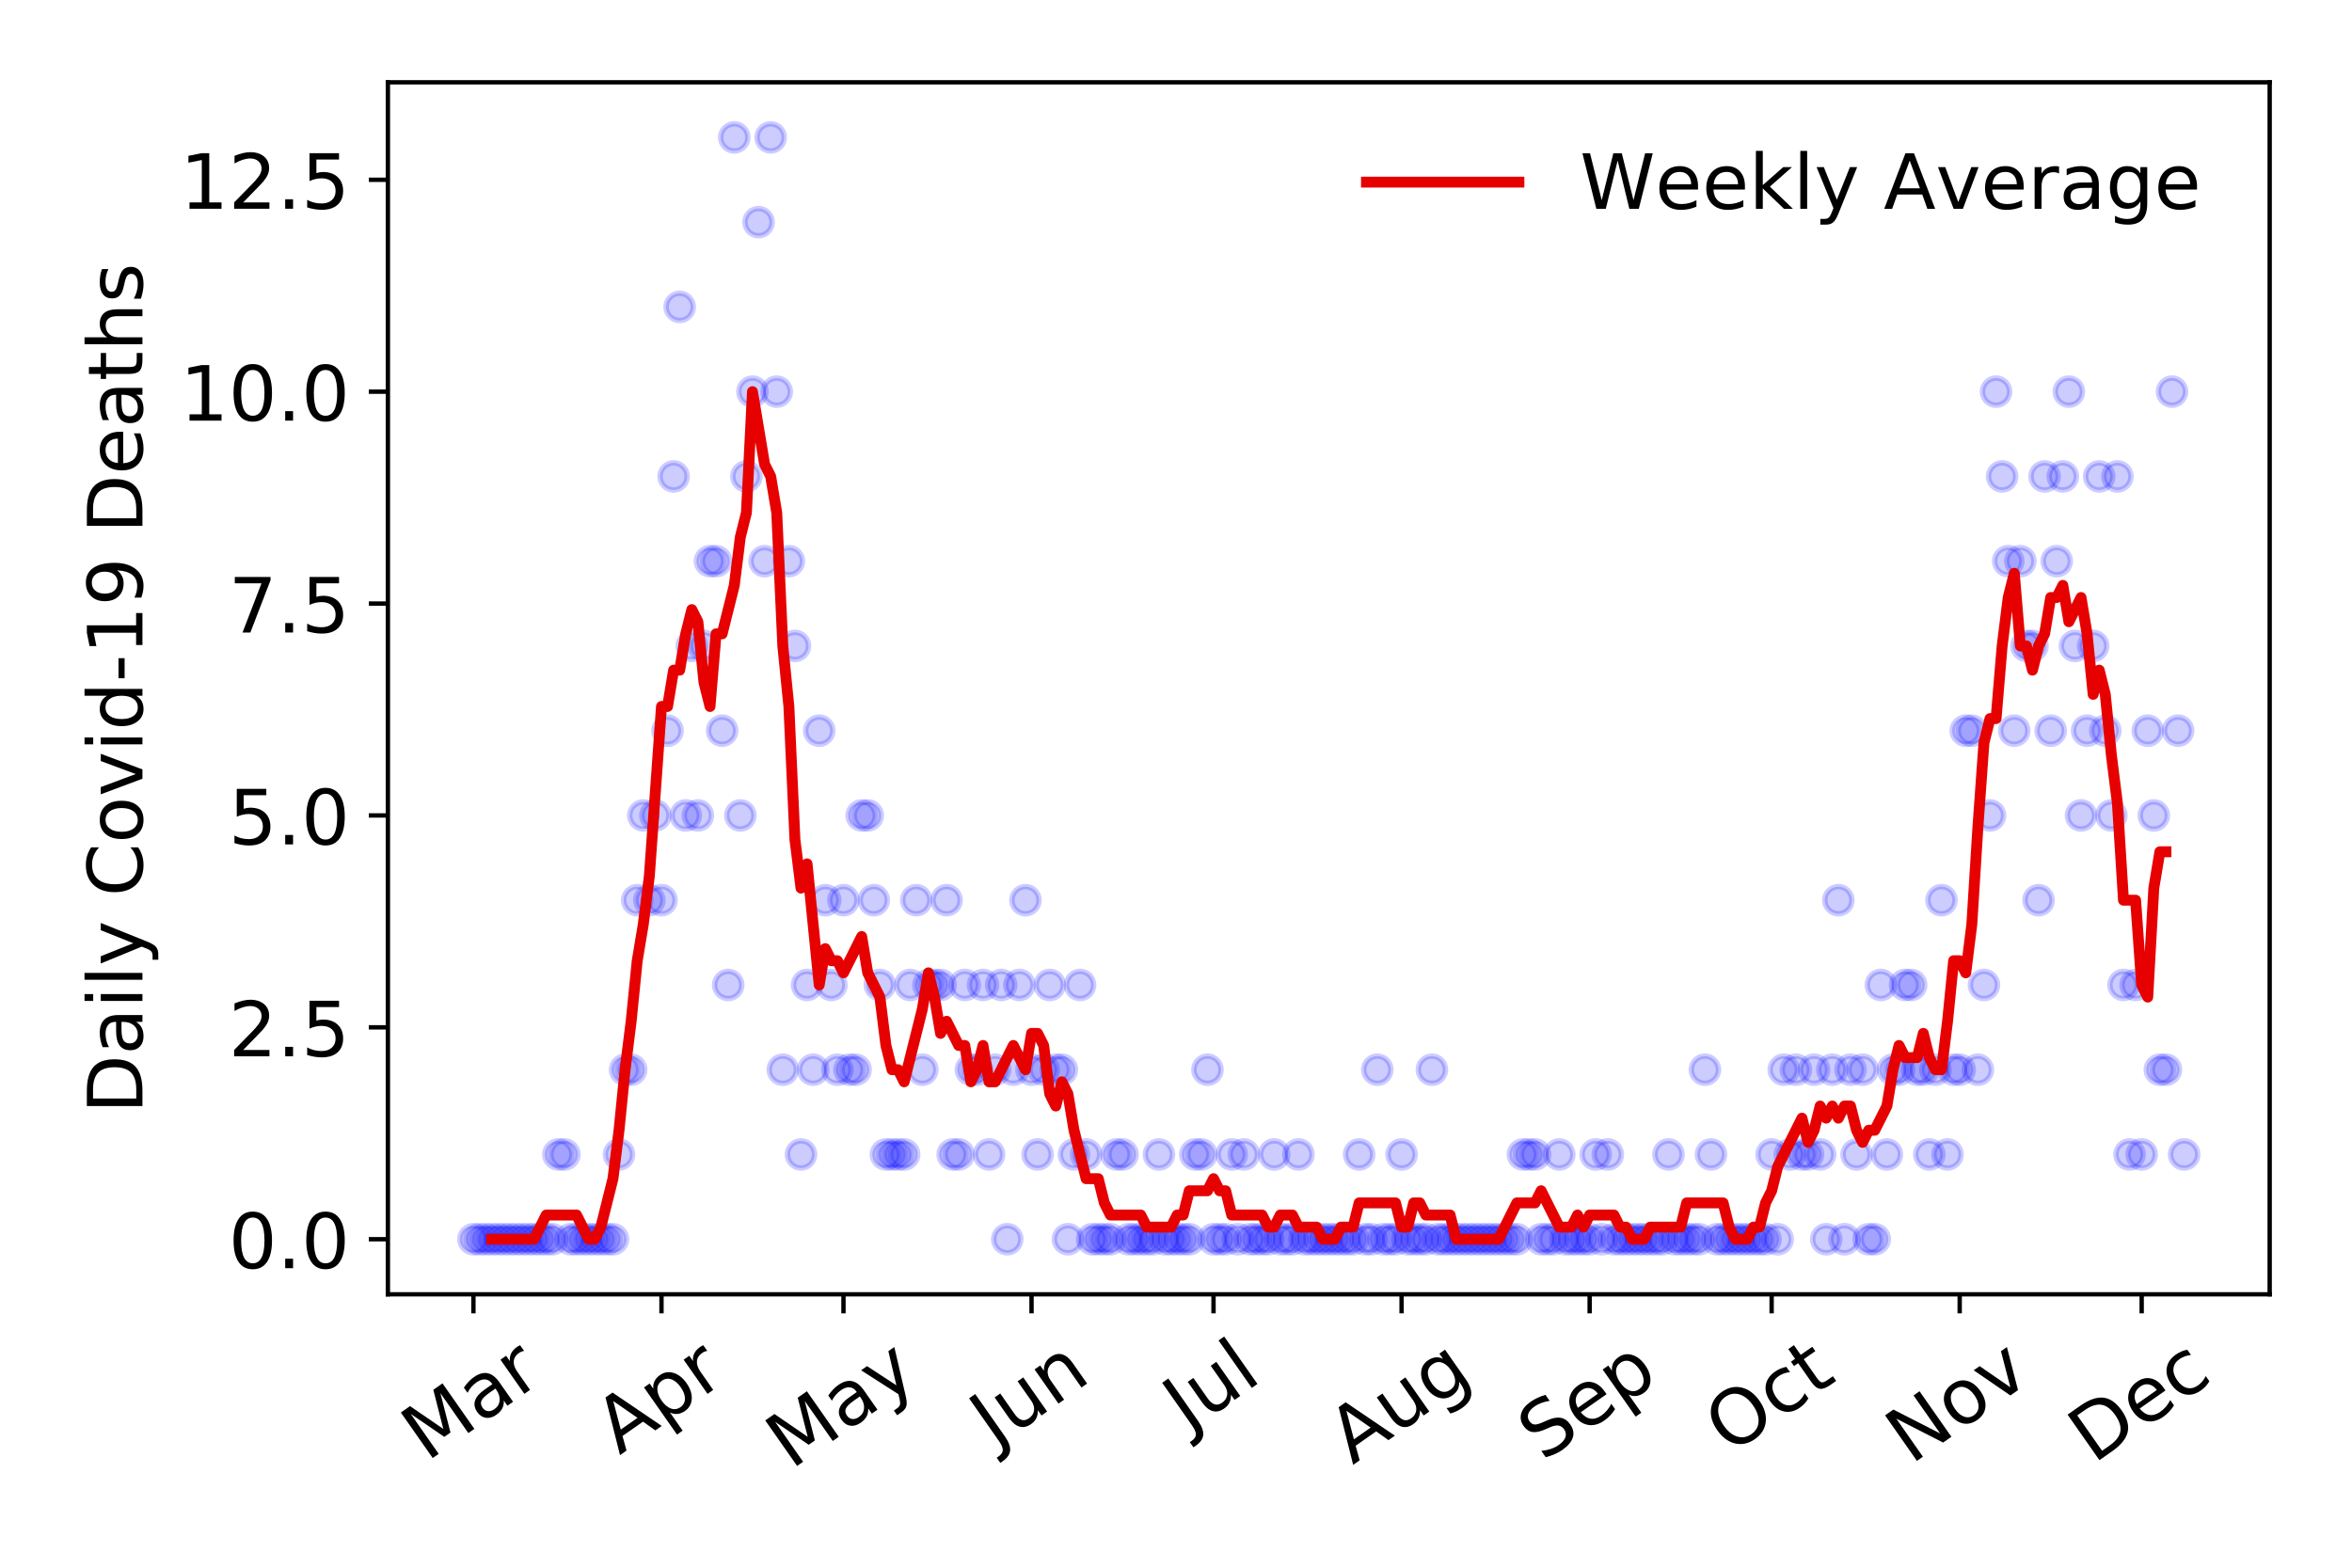 <?xml version="1.0" encoding="utf-8" standalone="no"?>
<!DOCTYPE svg PUBLIC "-//W3C//DTD SVG 1.1//EN"
  "http://www.w3.org/Graphics/SVG/1.1/DTD/svg11.dtd">
<!-- Created with matplotlib (https://matplotlib.org/) -->
<svg height="288pt" version="1.1" viewBox="0 0 432 288" width="432pt" xmlns="http://www.w3.org/2000/svg" xmlns:xlink="http://www.w3.org/1999/xlink">
 <defs>
  <style type="text/css">
*{stroke-linecap:butt;stroke-linejoin:round;}
  </style>
 </defs>
 <g id="figure_1">
  <g id="patch_1">
   <path d="M 0 288 
L 432 288 
L 432 0 
L 0 0 
z
" style="fill:#ffffff;"/>
  </g>
  <g id="axes_1">
   <g id="patch_2">
    <path d="M 71.245 237.778 
L 416.88 237.778 
L 416.88 15.12 
L 71.245 15.12 
z
" style="fill:#ffffff;"/>
   </g>
   <g id="matplotlib.axis_1">
    <g id="xtick_1">
     <g id="line2d_1">
      <defs>
       <path d="M 0 0 
L 0 3.5 
" id="m429d1cee91" style="stroke:#000000;stroke-width:0.8;"/>
      </defs>
      <g>
       <use style="stroke:#000000;stroke-width:0.8;" x="86.956" xlink:href="#m429d1cee91" y="237.778"/>
      </g>
     </g>
     <g id="text_1">
      <!-- Mar -->
      <defs>
       <path d="M 9.812 72.906 
L 24.516 72.906 
L 43.109 23.297 
L 61.812 72.906 
L 76.516 72.906 
L 76.516 0 
L 66.891 0 
L 66.891 64.016 
L 48.094 14.016 
L 38.188 14.016 
L 19.391 64.016 
L 19.391 0 
L 9.812 0 
z
" id="DejaVuSans-77"/>
       <path d="M 34.281 27.484 
Q 23.391 27.484 19.188 25 
Q 14.984 22.516 14.984 16.5 
Q 14.984 11.719 18.141 8.906 
Q 21.297 6.109 26.703 6.109 
Q 34.188 6.109 38.703 11.406 
Q 43.219 16.703 43.219 25.484 
L 43.219 27.484 
z
M 52.203 31.203 
L 52.203 0 
L 43.219 0 
L 43.219 8.297 
Q 40.141 3.328 35.547 0.953 
Q 30.953 -1.422 24.312 -1.422 
Q 15.922 -1.422 10.953 3.297 
Q 6 8.016 6 15.922 
Q 6 25.141 12.172 29.828 
Q 18.359 34.516 30.609 34.516 
L 43.219 34.516 
L 43.219 35.406 
Q 43.219 41.609 39.141 45 
Q 35.062 48.391 27.688 48.391 
Q 23 48.391 18.547 47.266 
Q 14.109 46.141 10.016 43.891 
L 10.016 52.203 
Q 14.938 54.109 19.578 55.047 
Q 24.219 56 28.609 56 
Q 40.484 56 46.344 49.844 
Q 52.203 43.703 52.203 31.203 
z
" id="DejaVuSans-97"/>
       <path d="M 41.109 46.297 
Q 39.594 47.172 37.812 47.578 
Q 36.031 48 33.891 48 
Q 26.266 48 22.188 43.047 
Q 18.109 38.094 18.109 28.812 
L 18.109 0 
L 9.078 0 
L 9.078 54.688 
L 18.109 54.688 
L 18.109 46.188 
Q 20.953 51.172 25.484 53.578 
Q 30.031 56 36.531 56 
Q 37.453 56 38.578 55.875 
Q 39.703 55.766 41.062 55.516 
z
" id="DejaVuSans-114"/>
      </defs>
      <g transform="translate(78.353 268.643)rotate(-35)scale(0.14 -0.14)">
       <use xlink:href="#DejaVuSans-77"/>
       <use x="86.279" xlink:href="#DejaVuSans-97"/>
       <use x="147.559" xlink:href="#DejaVuSans-114"/>
      </g>
     </g>
    </g>
    <g id="xtick_2">
     <g id="line2d_2">
      <g>
       <use style="stroke:#000000;stroke-width:0.8;" x="121.497" xlink:href="#m429d1cee91" y="237.778"/>
      </g>
     </g>
     <g id="text_2">
      <!-- Apr -->
      <defs>
       <path d="M 34.188 63.188 
L 20.797 26.906 
L 47.609 26.906 
z
M 28.609 72.906 
L 39.797 72.906 
L 67.578 0 
L 57.328 0 
L 50.688 18.703 
L 17.828 18.703 
L 11.188 0 
L 0.781 0 
z
" id="DejaVuSans-65"/>
       <path d="M 18.109 8.203 
L 18.109 -20.797 
L 9.078 -20.797 
L 9.078 54.688 
L 18.109 54.688 
L 18.109 46.391 
Q 20.953 51.266 25.266 53.625 
Q 29.594 56 35.594 56 
Q 45.562 56 51.781 48.094 
Q 58.016 40.188 58.016 27.297 
Q 58.016 14.406 51.781 6.484 
Q 45.562 -1.422 35.594 -1.422 
Q 29.594 -1.422 25.266 0.953 
Q 20.953 3.328 18.109 8.203 
z
M 48.688 27.297 
Q 48.688 37.203 44.609 42.844 
Q 40.531 48.484 33.406 48.484 
Q 26.266 48.484 22.188 42.844 
Q 18.109 37.203 18.109 27.297 
Q 18.109 17.391 22.188 11.75 
Q 26.266 6.109 33.406 6.109 
Q 40.531 6.109 44.609 11.75 
Q 48.688 17.391 48.688 27.297 
z
" id="DejaVuSans-112"/>
      </defs>
      <g transform="translate(113.793 267.384)rotate(-35)scale(0.14 -0.14)">
       <use xlink:href="#DejaVuSans-65"/>
       <use x="68.408" xlink:href="#DejaVuSans-112"/>
       <use x="131.885" xlink:href="#DejaVuSans-114"/>
      </g>
     </g>
    </g>
    <g id="xtick_3">
     <g id="line2d_3">
      <g>
       <use style="stroke:#000000;stroke-width:0.8;" x="154.924" xlink:href="#m429d1cee91" y="237.778"/>
      </g>
     </g>
     <g id="text_3">
      <!-- May -->
      <defs>
       <path d="M 32.172 -5.078 
Q 28.375 -14.844 24.75 -17.812 
Q 21.141 -20.797 15.094 -20.797 
L 7.906 -20.797 
L 7.906 -13.281 
L 13.188 -13.281 
Q 16.891 -13.281 18.938 -11.516 
Q 21 -9.766 23.484 -3.219 
L 25.094 0.875 
L 2.984 54.688 
L 12.5 54.688 
L 29.594 11.922 
L 46.688 54.688 
L 56.203 54.688 
z
" id="DejaVuSans-121"/>
      </defs>
      <g transform="translate(145.284 270.094)rotate(-35)scale(0.14 -0.14)">
       <use xlink:href="#DejaVuSans-77"/>
       <use x="86.279" xlink:href="#DejaVuSans-97"/>
       <use x="147.559" xlink:href="#DejaVuSans-121"/>
      </g>
     </g>
    </g>
    <g id="xtick_4">
     <g id="line2d_4">
      <g>
       <use style="stroke:#000000;stroke-width:0.8;" x="189.465" xlink:href="#m429d1cee91" y="237.778"/>
      </g>
     </g>
     <g id="text_4">
      <!-- Jun -->
      <defs>
       <path d="M 9.812 72.906 
L 19.672 72.906 
L 19.672 5.078 
Q 19.672 -8.109 14.672 -14.062 
Q 9.672 -20.016 -1.422 -20.016 
L -5.172 -20.016 
L -5.172 -11.719 
L -2.094 -11.719 
Q 4.438 -11.719 7.125 -8.047 
Q 9.812 -4.391 9.812 5.078 
z
" id="DejaVuSans-74"/>
       <path d="M 8.5 21.578 
L 8.5 54.688 
L 17.484 54.688 
L 17.484 21.922 
Q 17.484 14.156 20.5 10.266 
Q 23.531 6.391 29.594 6.391 
Q 36.859 6.391 41.078 11.031 
Q 45.312 15.672 45.312 23.688 
L 45.312 54.688 
L 54.297 54.688 
L 54.297 0 
L 45.312 0 
L 45.312 8.406 
Q 42.047 3.422 37.719 1 
Q 33.406 -1.422 27.688 -1.422 
Q 18.266 -1.422 13.375 4.438 
Q 8.5 10.297 8.5 21.578 
z
M 31.109 56 
z
" id="DejaVuSans-117"/>
       <path d="M 54.891 33.016 
L 54.891 0 
L 45.906 0 
L 45.906 32.719 
Q 45.906 40.484 42.875 44.328 
Q 39.844 48.188 33.797 48.188 
Q 26.516 48.188 22.312 43.547 
Q 18.109 38.922 18.109 30.906 
L 18.109 0 
L 9.078 0 
L 9.078 54.688 
L 18.109 54.688 
L 18.109 46.188 
Q 21.344 51.125 25.703 53.562 
Q 30.078 56 35.797 56 
Q 45.219 56 50.047 50.172 
Q 54.891 44.344 54.891 33.016 
z
" id="DejaVuSans-110"/>
      </defs>
      <g transform="translate(182.721 266.039)rotate(-35)scale(0.14 -0.14)">
       <use xlink:href="#DejaVuSans-74"/>
       <use x="29.492" xlink:href="#DejaVuSans-117"/>
       <use x="92.871" xlink:href="#DejaVuSans-110"/>
      </g>
     </g>
    </g>
    <g id="xtick_5">
     <g id="line2d_5">
      <g>
       <use style="stroke:#000000;stroke-width:0.8;" x="222.892" xlink:href="#m429d1cee91" y="237.778"/>
      </g>
     </g>
     <g id="text_5">
      <!-- Jul -->
      <defs>
       <path d="M 9.422 75.984 
L 18.406 75.984 
L 18.406 0 
L 9.422 0 
z
" id="DejaVuSans-108"/>
      </defs>
      <g transform="translate(218.189 263.181)rotate(-35)scale(0.14 -0.14)">
       <use xlink:href="#DejaVuSans-74"/>
       <use x="29.492" xlink:href="#DejaVuSans-117"/>
       <use x="92.871" xlink:href="#DejaVuSans-108"/>
      </g>
     </g>
    </g>
    <g id="xtick_6">
     <g id="line2d_6">
      <g>
       <use style="stroke:#000000;stroke-width:0.8;" x="257.433" xlink:href="#m429d1cee91" y="237.778"/>
      </g>
     </g>
     <g id="text_6">
      <!-- Aug -->
      <defs>
       <path d="M 45.406 27.984 
Q 45.406 37.75 41.375 43.109 
Q 37.359 48.484 30.078 48.484 
Q 22.859 48.484 18.828 43.109 
Q 14.797 37.75 14.797 27.984 
Q 14.797 18.266 18.828 12.891 
Q 22.859 7.516 30.078 7.516 
Q 37.359 7.516 41.375 12.891 
Q 45.406 18.266 45.406 27.984 
z
M 54.391 6.781 
Q 54.391 -7.172 48.188 -13.984 
Q 42 -20.797 29.203 -20.797 
Q 24.469 -20.797 20.266 -20.094 
Q 16.062 -19.391 12.109 -17.922 
L 12.109 -9.188 
Q 16.062 -11.328 19.922 -12.344 
Q 23.781 -13.375 27.781 -13.375 
Q 36.625 -13.375 41.016 -8.766 
Q 45.406 -4.156 45.406 5.172 
L 45.406 9.625 
Q 42.625 4.781 38.281 2.391 
Q 33.938 0 27.875 0 
Q 17.828 0 11.672 7.656 
Q 5.516 15.328 5.516 27.984 
Q 5.516 40.672 11.672 48.328 
Q 17.828 56 27.875 56 
Q 33.938 56 38.281 53.609 
Q 42.625 51.219 45.406 46.391 
L 45.406 54.688 
L 54.391 54.688 
z
" id="DejaVuSans-103"/>
      </defs>
      <g transform="translate(248.452 269.172)rotate(-35)scale(0.14 -0.14)">
       <use xlink:href="#DejaVuSans-65"/>
       <use x="68.408" xlink:href="#DejaVuSans-117"/>
       <use x="131.787" xlink:href="#DejaVuSans-103"/>
      </g>
     </g>
    </g>
    <g id="xtick_7">
     <g id="line2d_7">
      <g>
       <use style="stroke:#000000;stroke-width:0.8;" x="291.975" xlink:href="#m429d1cee91" y="237.778"/>
      </g>
     </g>
     <g id="text_7">
      <!-- Sep -->
      <defs>
       <path d="M 53.516 70.516 
L 53.516 60.891 
Q 47.906 63.578 42.922 64.891 
Q 37.938 66.219 33.297 66.219 
Q 25.25 66.219 20.875 63.094 
Q 16.5 59.969 16.5 54.203 
Q 16.5 49.359 19.406 46.891 
Q 22.312 44.438 30.422 42.922 
L 36.375 41.703 
Q 47.406 39.594 52.656 34.297 
Q 57.906 29 57.906 20.125 
Q 57.906 9.516 50.797 4.047 
Q 43.703 -1.422 29.984 -1.422 
Q 24.812 -1.422 18.969 -0.25 
Q 13.141 0.922 6.891 3.219 
L 6.891 13.375 
Q 12.891 10.016 18.656 8.297 
Q 24.422 6.594 29.984 6.594 
Q 38.422 6.594 43.016 9.906 
Q 47.609 13.234 47.609 19.391 
Q 47.609 24.75 44.312 27.781 
Q 41.016 30.812 33.5 32.328 
L 27.484 33.5 
Q 16.453 35.688 11.516 40.375 
Q 6.594 45.062 6.594 53.422 
Q 6.594 63.094 13.406 68.656 
Q 20.219 74.219 32.172 74.219 
Q 37.312 74.219 42.625 73.281 
Q 47.953 72.359 53.516 70.516 
z
" id="DejaVuSans-83"/>
       <path d="M 56.203 29.594 
L 56.203 25.203 
L 14.891 25.203 
Q 15.484 15.922 20.484 11.062 
Q 25.484 6.203 34.422 6.203 
Q 39.594 6.203 44.453 7.469 
Q 49.312 8.734 54.109 11.281 
L 54.109 2.781 
Q 49.266 0.734 44.188 -0.344 
Q 39.109 -1.422 33.891 -1.422 
Q 20.797 -1.422 13.156 6.188 
Q 5.516 13.812 5.516 26.812 
Q 5.516 40.234 12.766 48.109 
Q 20.016 56 32.328 56 
Q 43.359 56 49.781 48.891 
Q 56.203 41.797 56.203 29.594 
z
M 47.219 32.234 
Q 47.125 39.594 43.094 43.984 
Q 39.062 48.391 32.422 48.391 
Q 24.906 48.391 20.391 44.141 
Q 15.875 39.891 15.188 32.172 
z
" id="DejaVuSans-101"/>
      </defs>
      <g transform="translate(283.382 268.629)rotate(-35)scale(0.14 -0.14)">
       <use xlink:href="#DejaVuSans-83"/>
       <use x="63.477" xlink:href="#DejaVuSans-101"/>
       <use x="125" xlink:href="#DejaVuSans-112"/>
      </g>
     </g>
    </g>
    <g id="xtick_8">
     <g id="line2d_8">
      <g>
       <use style="stroke:#000000;stroke-width:0.8;" x="325.401" xlink:href="#m429d1cee91" y="237.778"/>
      </g>
     </g>
     <g id="text_8">
      <!-- Oct -->
      <defs>
       <path d="M 39.406 66.219 
Q 28.656 66.219 22.328 58.203 
Q 16.016 50.203 16.016 36.375 
Q 16.016 22.609 22.328 14.594 
Q 28.656 6.594 39.406 6.594 
Q 50.141 6.594 56.422 14.594 
Q 62.703 22.609 62.703 36.375 
Q 62.703 50.203 56.422 58.203 
Q 50.141 66.219 39.406 66.219 
z
M 39.406 74.219 
Q 54.734 74.219 63.906 63.938 
Q 73.094 53.656 73.094 36.375 
Q 73.094 19.141 63.906 8.859 
Q 54.734 -1.422 39.406 -1.422 
Q 24.031 -1.422 14.812 8.828 
Q 5.609 19.094 5.609 36.375 
Q 5.609 53.656 14.812 63.938 
Q 24.031 74.219 39.406 74.219 
z
" id="DejaVuSans-79"/>
       <path d="M 48.781 52.594 
L 48.781 44.188 
Q 44.969 46.297 41.141 47.344 
Q 37.312 48.391 33.406 48.391 
Q 24.656 48.391 19.812 42.844 
Q 14.984 37.312 14.984 27.297 
Q 14.984 17.281 19.812 11.734 
Q 24.656 6.203 33.406 6.203 
Q 37.312 6.203 41.141 7.25 
Q 44.969 8.297 48.781 10.406 
L 48.781 2.094 
Q 45.016 0.344 40.984 -0.531 
Q 36.969 -1.422 32.422 -1.422 
Q 20.062 -1.422 12.781 6.344 
Q 5.516 14.109 5.516 27.297 
Q 5.516 40.672 12.859 48.328 
Q 20.219 56 33.016 56 
Q 37.156 56 41.109 55.141 
Q 45.062 54.297 48.781 52.594 
z
" id="DejaVuSans-99"/>
       <path d="M 18.312 70.219 
L 18.312 54.688 
L 36.812 54.688 
L 36.812 47.703 
L 18.312 47.703 
L 18.312 18.016 
Q 18.312 11.328 20.141 9.422 
Q 21.969 7.516 27.594 7.516 
L 36.812 7.516 
L 36.812 0 
L 27.594 0 
Q 17.188 0 13.234 3.875 
Q 9.281 7.766 9.281 18.016 
L 9.281 47.703 
L 2.688 47.703 
L 2.688 54.688 
L 9.281 54.688 
L 9.281 70.219 
z
" id="DejaVuSans-116"/>
      </defs>
      <g transform="translate(317.703 267.377)rotate(-35)scale(0.14 -0.14)">
       <use xlink:href="#DejaVuSans-79"/>
       <use x="78.711" xlink:href="#DejaVuSans-99"/>
       <use x="133.691" xlink:href="#DejaVuSans-116"/>
      </g>
     </g>
    </g>
    <g id="xtick_9">
     <g id="line2d_9">
      <g>
       <use style="stroke:#000000;stroke-width:0.8;" x="359.943" xlink:href="#m429d1cee91" y="237.778"/>
      </g>
     </g>
     <g id="text_9">
      <!-- Nov -->
      <defs>
       <path d="M 9.812 72.906 
L 23.094 72.906 
L 55.422 11.922 
L 55.422 72.906 
L 64.984 72.906 
L 64.984 0 
L 51.703 0 
L 19.391 60.984 
L 19.391 0 
L 9.812 0 
z
" id="DejaVuSans-78"/>
       <path d="M 30.609 48.391 
Q 23.391 48.391 19.188 42.75 
Q 14.984 37.109 14.984 27.297 
Q 14.984 17.484 19.156 11.844 
Q 23.344 6.203 30.609 6.203 
Q 37.797 6.203 41.984 11.859 
Q 46.188 17.531 46.188 27.297 
Q 46.188 37.016 41.984 42.703 
Q 37.797 48.391 30.609 48.391 
z
M 30.609 56 
Q 42.328 56 49.016 48.375 
Q 55.719 40.766 55.719 27.297 
Q 55.719 13.875 49.016 6.219 
Q 42.328 -1.422 30.609 -1.422 
Q 18.844 -1.422 12.172 6.219 
Q 5.516 13.875 5.516 27.297 
Q 5.516 40.766 12.172 48.375 
Q 18.844 56 30.609 56 
z
" id="DejaVuSans-111"/>
       <path d="M 2.984 54.688 
L 12.5 54.688 
L 29.594 8.797 
L 46.688 54.688 
L 56.203 54.688 
L 35.688 0 
L 23.484 0 
z
" id="DejaVuSans-118"/>
      </defs>
      <g transform="translate(350.966 269.166)rotate(-35)scale(0.14 -0.14)">
       <use xlink:href="#DejaVuSans-78"/>
       <use x="74.805" xlink:href="#DejaVuSans-111"/>
       <use x="135.986" xlink:href="#DejaVuSans-118"/>
      </g>
     </g>
    </g>
    <g id="xtick_10">
     <g id="line2d_10">
      <g>
       <use style="stroke:#000000;stroke-width:0.8;" x="393.37" xlink:href="#m429d1cee91" y="237.778"/>
      </g>
     </g>
     <g id="text_10">
      <!-- Dec -->
      <defs>
       <path d="M 19.672 64.797 
L 19.672 8.109 
L 31.594 8.109 
Q 46.688 8.109 53.688 14.938 
Q 60.688 21.781 60.688 36.531 
Q 60.688 51.172 53.688 57.984 
Q 46.688 64.797 31.594 64.797 
z
M 9.812 72.906 
L 30.078 72.906 
Q 51.266 72.906 61.172 64.094 
Q 71.094 55.281 71.094 36.531 
Q 71.094 17.672 61.125 8.828 
Q 51.172 0 30.078 0 
L 9.812 0 
z
" id="DejaVuSans-68"/>
      </defs>
      <g transform="translate(384.489 269.032)rotate(-35)scale(0.14 -0.14)">
       <use xlink:href="#DejaVuSans-68"/>
       <use x="77.002" xlink:href="#DejaVuSans-101"/>
       <use x="138.525" xlink:href="#DejaVuSans-99"/>
      </g>
     </g>
    </g>
   </g>
   <g id="matplotlib.axis_2">
    <g id="ytick_1">
     <g id="line2d_11">
      <defs>
       <path d="M 0 0 
L -3.5 0 
" id="mc8586cc02a" style="stroke:#000000;stroke-width:0.8;"/>
      </defs>
      <g>
       <use style="stroke:#000000;stroke-width:0.8;" x="71.245" xlink:href="#mc8586cc02a" y="227.657"/>
      </g>
     </g>
     <g id="text_11">
      <!-- 0.0 -->
      <defs>
       <path d="M 31.781 66.406 
Q 24.172 66.406 20.328 58.906 
Q 16.5 51.422 16.5 36.375 
Q 16.5 21.391 20.328 13.891 
Q 24.172 6.391 31.781 6.391 
Q 39.453 6.391 43.281 13.891 
Q 47.125 21.391 47.125 36.375 
Q 47.125 51.422 43.281 58.906 
Q 39.453 66.406 31.781 66.406 
z
M 31.781 74.219 
Q 44.047 74.219 50.516 64.516 
Q 56.984 54.828 56.984 36.375 
Q 56.984 17.969 50.516 8.266 
Q 44.047 -1.422 31.781 -1.422 
Q 19.531 -1.422 13.062 8.266 
Q 6.594 17.969 6.594 36.375 
Q 6.594 54.828 13.062 64.516 
Q 19.531 74.219 31.781 74.219 
z
" id="DejaVuSans-48"/>
       <path d="M 10.688 12.406 
L 21 12.406 
L 21 0 
L 10.688 0 
z
" id="DejaVuSans-46"/>
      </defs>
      <g transform="translate(41.981 232.976)scale(0.14 -0.14)">
       <use xlink:href="#DejaVuSans-48"/>
       <use x="63.623" xlink:href="#DejaVuSans-46"/>
       <use x="95.41" xlink:href="#DejaVuSans-48"/>
      </g>
     </g>
    </g>
    <g id="ytick_2">
     <g id="line2d_12">
      <g>
       <use style="stroke:#000000;stroke-width:0.8;" x="71.245" xlink:href="#mc8586cc02a" y="188.731"/>
      </g>
     </g>
     <g id="text_12">
      <!-- 2.5 -->
      <defs>
       <path d="M 19.188 8.297 
L 53.609 8.297 
L 53.609 0 
L 7.328 0 
L 7.328 8.297 
Q 12.938 14.109 22.625 23.891 
Q 32.328 33.688 34.812 36.531 
Q 39.547 41.844 41.422 45.531 
Q 43.312 49.219 43.312 52.781 
Q 43.312 58.594 39.234 62.25 
Q 35.156 65.922 28.609 65.922 
Q 23.969 65.922 18.812 64.312 
Q 13.672 62.703 7.812 59.422 
L 7.812 69.391 
Q 13.766 71.781 18.938 73 
Q 24.125 74.219 28.422 74.219 
Q 39.75 74.219 46.484 68.547 
Q 53.219 62.891 53.219 53.422 
Q 53.219 48.922 51.531 44.891 
Q 49.859 40.875 45.406 35.406 
Q 44.188 33.984 37.641 27.219 
Q 31.109 20.453 19.188 8.297 
z
" id="DejaVuSans-50"/>
       <path d="M 10.797 72.906 
L 49.516 72.906 
L 49.516 64.594 
L 19.828 64.594 
L 19.828 46.734 
Q 21.969 47.469 24.109 47.828 
Q 26.266 48.188 28.422 48.188 
Q 40.625 48.188 47.75 41.5 
Q 54.891 34.812 54.891 23.391 
Q 54.891 11.625 47.562 5.094 
Q 40.234 -1.422 26.906 -1.422 
Q 22.312 -1.422 17.547 -0.641 
Q 12.797 0.141 7.719 1.703 
L 7.719 11.625 
Q 12.109 9.234 16.797 8.062 
Q 21.484 6.891 26.703 6.891 
Q 35.156 6.891 40.078 11.328 
Q 45.016 15.766 45.016 23.391 
Q 45.016 31 40.078 35.438 
Q 35.156 39.891 26.703 39.891 
Q 22.75 39.891 18.812 39.016 
Q 14.891 38.141 10.797 36.281 
z
" id="DejaVuSans-53"/>
      </defs>
      <g transform="translate(41.981 194.05)scale(0.14 -0.14)">
       <use xlink:href="#DejaVuSans-50"/>
       <use x="63.623" xlink:href="#DejaVuSans-46"/>
       <use x="95.41" xlink:href="#DejaVuSans-53"/>
      </g>
     </g>
    </g>
    <g id="ytick_3">
     <g id="line2d_13">
      <g>
       <use style="stroke:#000000;stroke-width:0.8;" x="71.245" xlink:href="#mc8586cc02a" y="149.805"/>
      </g>
     </g>
     <g id="text_13">
      <!-- 5.0 -->
      <g transform="translate(41.981 155.124)scale(0.14 -0.14)">
       <use xlink:href="#DejaVuSans-53"/>
       <use x="63.623" xlink:href="#DejaVuSans-46"/>
       <use x="95.41" xlink:href="#DejaVuSans-48"/>
      </g>
     </g>
    </g>
    <g id="ytick_4">
     <g id="line2d_14">
      <g>
       <use style="stroke:#000000;stroke-width:0.8;" x="71.245" xlink:href="#mc8586cc02a" y="110.879"/>
      </g>
     </g>
     <g id="text_14">
      <!-- 7.5 -->
      <defs>
       <path d="M 8.203 72.906 
L 55.078 72.906 
L 55.078 68.703 
L 28.609 0 
L 18.312 0 
L 43.219 64.594 
L 8.203 64.594 
z
" id="DejaVuSans-55"/>
      </defs>
      <g transform="translate(41.981 116.197)scale(0.14 -0.14)">
       <use xlink:href="#DejaVuSans-55"/>
       <use x="63.623" xlink:href="#DejaVuSans-46"/>
       <use x="95.41" xlink:href="#DejaVuSans-53"/>
      </g>
     </g>
    </g>
    <g id="ytick_5">
     <g id="line2d_15">
      <g>
       <use style="stroke:#000000;stroke-width:0.8;" x="71.245" xlink:href="#mc8586cc02a" y="71.952"/>
      </g>
     </g>
     <g id="text_15">
      <!-- 10.0 -->
      <defs>
       <path d="M 12.406 8.297 
L 28.516 8.297 
L 28.516 63.922 
L 10.984 60.406 
L 10.984 69.391 
L 28.422 72.906 
L 38.281 72.906 
L 38.281 8.297 
L 54.391 8.297 
L 54.391 0 
L 12.406 0 
z
" id="DejaVuSans-49"/>
      </defs>
      <g transform="translate(33.073 77.271)scale(0.14 -0.14)">
       <use xlink:href="#DejaVuSans-49"/>
       <use x="63.623" xlink:href="#DejaVuSans-48"/>
       <use x="127.246" xlink:href="#DejaVuSans-46"/>
       <use x="159.033" xlink:href="#DejaVuSans-48"/>
      </g>
     </g>
    </g>
    <g id="ytick_6">
     <g id="line2d_16">
      <g>
       <use style="stroke:#000000;stroke-width:0.8;" x="71.245" xlink:href="#mc8586cc02a" y="33.026"/>
      </g>
     </g>
     <g id="text_16">
      <!-- 12.5 -->
      <g transform="translate(33.073 38.345)scale(0.14 -0.14)">
       <use xlink:href="#DejaVuSans-49"/>
       <use x="63.623" xlink:href="#DejaVuSans-50"/>
       <use x="127.246" xlink:href="#DejaVuSans-46"/>
       <use x="159.033" xlink:href="#DejaVuSans-53"/>
      </g>
     </g>
    </g>
    <g id="text_17">
     <!-- Daily Covid-19 Deaths -->
     <defs>
      <path d="M 9.422 54.688 
L 18.406 54.688 
L 18.406 0 
L 9.422 0 
z
M 9.422 75.984 
L 18.406 75.984 
L 18.406 64.594 
L 9.422 64.594 
z
" id="DejaVuSans-105"/>
      <path id="DejaVuSans-32"/>
      <path d="M 64.406 67.281 
L 64.406 56.891 
Q 59.422 61.531 53.781 63.812 
Q 48.141 66.109 41.797 66.109 
Q 29.297 66.109 22.656 58.469 
Q 16.016 50.828 16.016 36.375 
Q 16.016 21.969 22.656 14.328 
Q 29.297 6.688 41.797 6.688 
Q 48.141 6.688 53.781 8.984 
Q 59.422 11.281 64.406 15.922 
L 64.406 5.609 
Q 59.234 2.094 53.438 0.328 
Q 47.656 -1.422 41.219 -1.422 
Q 24.656 -1.422 15.125 8.703 
Q 5.609 18.844 5.609 36.375 
Q 5.609 53.953 15.125 64.078 
Q 24.656 74.219 41.219 74.219 
Q 47.75 74.219 53.531 72.484 
Q 59.328 70.75 64.406 67.281 
z
" id="DejaVuSans-67"/>
      <path d="M 45.406 46.391 
L 45.406 75.984 
L 54.391 75.984 
L 54.391 0 
L 45.406 0 
L 45.406 8.203 
Q 42.578 3.328 38.25 0.953 
Q 33.938 -1.422 27.875 -1.422 
Q 17.969 -1.422 11.734 6.484 
Q 5.516 14.406 5.516 27.297 
Q 5.516 40.188 11.734 48.094 
Q 17.969 56 27.875 56 
Q 33.938 56 38.25 53.625 
Q 42.578 51.266 45.406 46.391 
z
M 14.797 27.297 
Q 14.797 17.391 18.875 11.75 
Q 22.953 6.109 30.078 6.109 
Q 37.203 6.109 41.297 11.75 
Q 45.406 17.391 45.406 27.297 
Q 45.406 37.203 41.297 42.844 
Q 37.203 48.484 30.078 48.484 
Q 22.953 48.484 18.875 42.844 
Q 14.797 37.203 14.797 27.297 
z
" id="DejaVuSans-100"/>
      <path d="M 4.891 31.391 
L 31.203 31.391 
L 31.203 23.391 
L 4.891 23.391 
z
" id="DejaVuSans-45"/>
      <path d="M 10.984 1.516 
L 10.984 10.5 
Q 14.703 8.734 18.5 7.812 
Q 22.312 6.891 25.984 6.891 
Q 35.75 6.891 40.891 13.453 
Q 46.047 20.016 46.781 33.406 
Q 43.953 29.203 39.594 26.953 
Q 35.25 24.703 29.984 24.703 
Q 19.047 24.703 12.672 31.312 
Q 6.297 37.938 6.297 49.422 
Q 6.297 60.641 12.938 67.422 
Q 19.578 74.219 30.609 74.219 
Q 43.266 74.219 49.922 64.516 
Q 56.594 54.828 56.594 36.375 
Q 56.594 19.141 48.406 8.859 
Q 40.234 -1.422 26.422 -1.422 
Q 22.703 -1.422 18.891 -0.688 
Q 15.094 0.047 10.984 1.516 
z
M 30.609 32.422 
Q 37.25 32.422 41.125 36.953 
Q 45.016 41.5 45.016 49.422 
Q 45.016 57.281 41.125 61.844 
Q 37.25 66.406 30.609 66.406 
Q 23.969 66.406 20.094 61.844 
Q 16.219 57.281 16.219 49.422 
Q 16.219 41.5 20.094 36.953 
Q 23.969 32.422 30.609 32.422 
z
" id="DejaVuSans-57"/>
      <path d="M 54.891 33.016 
L 54.891 0 
L 45.906 0 
L 45.906 32.719 
Q 45.906 40.484 42.875 44.328 
Q 39.844 48.188 33.797 48.188 
Q 26.516 48.188 22.312 43.547 
Q 18.109 38.922 18.109 30.906 
L 18.109 0 
L 9.078 0 
L 9.078 75.984 
L 18.109 75.984 
L 18.109 46.188 
Q 21.344 51.125 25.703 53.562 
Q 30.078 56 35.797 56 
Q 45.219 56 50.047 50.172 
Q 54.891 44.344 54.891 33.016 
z
" id="DejaVuSans-104"/>
      <path d="M 44.281 53.078 
L 44.281 44.578 
Q 40.484 46.531 36.375 47.5 
Q 32.281 48.484 27.875 48.484 
Q 21.188 48.484 17.844 46.438 
Q 14.5 44.391 14.5 40.281 
Q 14.5 37.156 16.891 35.375 
Q 19.281 33.594 26.516 31.984 
L 29.594 31.297 
Q 39.156 29.25 43.188 25.516 
Q 47.219 21.781 47.219 15.094 
Q 47.219 7.469 41.188 3.016 
Q 35.156 -1.422 24.609 -1.422 
Q 20.219 -1.422 15.453 -0.562 
Q 10.688 0.297 5.422 2 
L 5.422 11.281 
Q 10.406 8.688 15.234 7.391 
Q 20.062 6.109 24.812 6.109 
Q 31.156 6.109 34.562 8.281 
Q 37.984 10.453 37.984 14.406 
Q 37.984 18.062 35.516 20.016 
Q 33.062 21.969 24.703 23.781 
L 21.578 24.516 
Q 13.234 26.266 9.516 29.906 
Q 5.812 33.547 5.812 39.891 
Q 5.812 47.609 11.281 51.797 
Q 16.75 56 26.812 56 
Q 31.781 56 36.172 55.266 
Q 40.578 54.547 44.281 53.078 
z
" id="DejaVuSans-115"/>
     </defs>
     <g transform="translate(26.162 204.56)rotate(-90)scale(0.14 -0.14)">
      <use xlink:href="#DejaVuSans-68"/>
      <use x="77.002" xlink:href="#DejaVuSans-97"/>
      <use x="138.281" xlink:href="#DejaVuSans-105"/>
      <use x="166.064" xlink:href="#DejaVuSans-108"/>
      <use x="193.848" xlink:href="#DejaVuSans-121"/>
      <use x="253.027" xlink:href="#DejaVuSans-32"/>
      <use x="284.814" xlink:href="#DejaVuSans-67"/>
      <use x="354.639" xlink:href="#DejaVuSans-111"/>
      <use x="415.82" xlink:href="#DejaVuSans-118"/>
      <use x="475" xlink:href="#DejaVuSans-105"/>
      <use x="502.783" xlink:href="#DejaVuSans-100"/>
      <use x="566.26" xlink:href="#DejaVuSans-45"/>
      <use x="602.344" xlink:href="#DejaVuSans-49"/>
      <use x="665.967" xlink:href="#DejaVuSans-57"/>
      <use x="729.59" xlink:href="#DejaVuSans-32"/>
      <use x="761.377" xlink:href="#DejaVuSans-68"/>
      <use x="838.379" xlink:href="#DejaVuSans-101"/>
      <use x="899.902" xlink:href="#DejaVuSans-97"/>
      <use x="961.182" xlink:href="#DejaVuSans-116"/>
      <use x="1000.391" xlink:href="#DejaVuSans-104"/>
      <use x="1063.77" xlink:href="#DejaVuSans-115"/>
     </g>
    </g>
   </g>
   <g id="line2d_17">
    <defs>
     <path d="M 0 2.5 
C 0.663 2.5 1.299 2.237 1.768 1.768 
C 2.237 1.299 2.5 0.663 2.5 0 
C 2.5 -0.663 2.237 -1.299 1.768 -1.768 
C 1.299 -2.237 0.663 -2.5 0 -2.5 
C -0.663 -2.5 -1.299 -2.237 -1.768 -1.768 
C -2.237 -1.299 -2.5 -0.663 -2.5 0 
C -2.5 0.663 -2.237 1.299 -1.768 1.768 
C -1.299 2.237 -0.663 2.5 0 2.5 
z
" id="m7468dbe3d2" style="stroke:#0000ff;stroke-opacity:0.2;"/>
    </defs>
    <g clip-path="url(#p64ae447d7f)">
     <use style="fill:#0000ff;fill-opacity:0.2;stroke:#0000ff;stroke-opacity:0.2;" x="86.956" xlink:href="#m7468dbe3d2" y="227.657"/>
     <use style="fill:#0000ff;fill-opacity:0.2;stroke:#0000ff;stroke-opacity:0.2;" x="88.07" xlink:href="#m7468dbe3d2" y="227.657"/>
     <use style="fill:#0000ff;fill-opacity:0.2;stroke:#0000ff;stroke-opacity:0.2;" x="89.184" xlink:href="#m7468dbe3d2" y="227.657"/>
     <use style="fill:#0000ff;fill-opacity:0.2;stroke:#0000ff;stroke-opacity:0.2;" x="90.298" xlink:href="#m7468dbe3d2" y="227.657"/>
     <use style="fill:#0000ff;fill-opacity:0.2;stroke:#0000ff;stroke-opacity:0.2;" x="91.413" xlink:href="#m7468dbe3d2" y="227.657"/>
     <use style="fill:#0000ff;fill-opacity:0.2;stroke:#0000ff;stroke-opacity:0.2;" x="92.527" xlink:href="#m7468dbe3d2" y="227.657"/>
     <use style="fill:#0000ff;fill-opacity:0.2;stroke:#0000ff;stroke-opacity:0.2;" x="93.641" xlink:href="#m7468dbe3d2" y="227.657"/>
     <use style="fill:#0000ff;fill-opacity:0.2;stroke:#0000ff;stroke-opacity:0.2;" x="94.755" xlink:href="#m7468dbe3d2" y="227.657"/>
     <use style="fill:#0000ff;fill-opacity:0.2;stroke:#0000ff;stroke-opacity:0.2;" x="95.87" xlink:href="#m7468dbe3d2" y="227.657"/>
     <use style="fill:#0000ff;fill-opacity:0.2;stroke:#0000ff;stroke-opacity:0.2;" x="96.984" xlink:href="#m7468dbe3d2" y="227.657"/>
     <use style="fill:#0000ff;fill-opacity:0.2;stroke:#0000ff;stroke-opacity:0.2;" x="98.098" xlink:href="#m7468dbe3d2" y="227.657"/>
     <use style="fill:#0000ff;fill-opacity:0.2;stroke:#0000ff;stroke-opacity:0.2;" x="99.212" xlink:href="#m7468dbe3d2" y="227.657"/>
     <use style="fill:#0000ff;fill-opacity:0.2;stroke:#0000ff;stroke-opacity:0.2;" x="100.326" xlink:href="#m7468dbe3d2" y="227.657"/>
     <use style="fill:#0000ff;fill-opacity:0.2;stroke:#0000ff;stroke-opacity:0.2;" x="101.441" xlink:href="#m7468dbe3d2" y="227.657"/>
     <use style="fill:#0000ff;fill-opacity:0.2;stroke:#0000ff;stroke-opacity:0.2;" x="102.555" xlink:href="#m7468dbe3d2" y="212.087"/>
     <use style="fill:#0000ff;fill-opacity:0.2;stroke:#0000ff;stroke-opacity:0.2;" x="103.669" xlink:href="#m7468dbe3d2" y="212.087"/>
     <use style="fill:#0000ff;fill-opacity:0.2;stroke:#0000ff;stroke-opacity:0.2;" x="104.783" xlink:href="#m7468dbe3d2" y="227.657"/>
     <use style="fill:#0000ff;fill-opacity:0.2;stroke:#0000ff;stroke-opacity:0.2;" x="105.898" xlink:href="#m7468dbe3d2" y="227.657"/>
     <use style="fill:#0000ff;fill-opacity:0.2;stroke:#0000ff;stroke-opacity:0.2;" x="107.012" xlink:href="#m7468dbe3d2" y="227.657"/>
     <use style="fill:#0000ff;fill-opacity:0.2;stroke:#0000ff;stroke-opacity:0.2;" x="108.126" xlink:href="#m7468dbe3d2" y="227.657"/>
     <use style="fill:#0000ff;fill-opacity:0.2;stroke:#0000ff;stroke-opacity:0.2;" x="109.24" xlink:href="#m7468dbe3d2" y="227.657"/>
     <use style="fill:#0000ff;fill-opacity:0.2;stroke:#0000ff;stroke-opacity:0.2;" x="110.355" xlink:href="#m7468dbe3d2" y="227.657"/>
     <use style="fill:#0000ff;fill-opacity:0.2;stroke:#0000ff;stroke-opacity:0.2;" x="111.469" xlink:href="#m7468dbe3d2" y="227.657"/>
     <use style="fill:#0000ff;fill-opacity:0.2;stroke:#0000ff;stroke-opacity:0.2;" x="112.583" xlink:href="#m7468dbe3d2" y="227.657"/>
     <use style="fill:#0000ff;fill-opacity:0.2;stroke:#0000ff;stroke-opacity:0.2;" x="113.697" xlink:href="#m7468dbe3d2" y="212.087"/>
     <use style="fill:#0000ff;fill-opacity:0.2;stroke:#0000ff;stroke-opacity:0.2;" x="114.812" xlink:href="#m7468dbe3d2" y="196.516"/>
     <use style="fill:#0000ff;fill-opacity:0.2;stroke:#0000ff;stroke-opacity:0.2;" x="115.926" xlink:href="#m7468dbe3d2" y="196.516"/>
     <use style="fill:#0000ff;fill-opacity:0.2;stroke:#0000ff;stroke-opacity:0.2;" x="117.04" xlink:href="#m7468dbe3d2" y="165.375"/>
     <use style="fill:#0000ff;fill-opacity:0.2;stroke:#0000ff;stroke-opacity:0.2;" x="118.154" xlink:href="#m7468dbe3d2" y="149.805"/>
     <use style="fill:#0000ff;fill-opacity:0.2;stroke:#0000ff;stroke-opacity:0.2;" x="119.268" xlink:href="#m7468dbe3d2" y="165.375"/>
     <use style="fill:#0000ff;fill-opacity:0.2;stroke:#0000ff;stroke-opacity:0.2;" x="120.383" xlink:href="#m7468dbe3d2" y="149.805"/>
     <use style="fill:#0000ff;fill-opacity:0.2;stroke:#0000ff;stroke-opacity:0.2;" x="121.497" xlink:href="#m7468dbe3d2" y="165.375"/>
     <use style="fill:#0000ff;fill-opacity:0.2;stroke:#0000ff;stroke-opacity:0.2;" x="122.611" xlink:href="#m7468dbe3d2" y="134.234"/>
     <use style="fill:#0000ff;fill-opacity:0.2;stroke:#0000ff;stroke-opacity:0.2;" x="123.725" xlink:href="#m7468dbe3d2" y="87.523"/>
     <use style="fill:#0000ff;fill-opacity:0.2;stroke:#0000ff;stroke-opacity:0.2;" x="124.84" xlink:href="#m7468dbe3d2" y="56.382"/>
     <use style="fill:#0000ff;fill-opacity:0.2;stroke:#0000ff;stroke-opacity:0.2;" x="125.954" xlink:href="#m7468dbe3d2" y="149.805"/>
     <use style="fill:#0000ff;fill-opacity:0.2;stroke:#0000ff;stroke-opacity:0.2;" x="127.068" xlink:href="#m7468dbe3d2" y="118.664"/>
     <use style="fill:#0000ff;fill-opacity:0.2;stroke:#0000ff;stroke-opacity:0.2;" x="128.182" xlink:href="#m7468dbe3d2" y="149.805"/>
     <use style="fill:#0000ff;fill-opacity:0.2;stroke:#0000ff;stroke-opacity:0.2;" x="129.297" xlink:href="#m7468dbe3d2" y="118.664"/>
     <use style="fill:#0000ff;fill-opacity:0.2;stroke:#0000ff;stroke-opacity:0.2;" x="130.411" xlink:href="#m7468dbe3d2" y="103.093"/>
     <use style="fill:#0000ff;fill-opacity:0.2;stroke:#0000ff;stroke-opacity:0.2;" x="131.525" xlink:href="#m7468dbe3d2" y="103.093"/>
     <use style="fill:#0000ff;fill-opacity:0.2;stroke:#0000ff;stroke-opacity:0.2;" x="132.639" xlink:href="#m7468dbe3d2" y="134.234"/>
     <use style="fill:#0000ff;fill-opacity:0.2;stroke:#0000ff;stroke-opacity:0.2;" x="133.753" xlink:href="#m7468dbe3d2" y="180.946"/>
     <use style="fill:#0000ff;fill-opacity:0.2;stroke:#0000ff;stroke-opacity:0.2;" x="134.868" xlink:href="#m7468dbe3d2" y="25.241"/>
     <use style="fill:#0000ff;fill-opacity:0.2;stroke:#0000ff;stroke-opacity:0.2;" x="135.982" xlink:href="#m7468dbe3d2" y="149.805"/>
     <use style="fill:#0000ff;fill-opacity:0.2;stroke:#0000ff;stroke-opacity:0.2;" x="137.096" xlink:href="#m7468dbe3d2" y="87.523"/>
     <use style="fill:#0000ff;fill-opacity:0.2;stroke:#0000ff;stroke-opacity:0.2;" x="138.21" xlink:href="#m7468dbe3d2" y="71.952"/>
     <use style="fill:#0000ff;fill-opacity:0.2;stroke:#0000ff;stroke-opacity:0.2;" x="139.325" xlink:href="#m7468dbe3d2" y="40.811"/>
     <use style="fill:#0000ff;fill-opacity:0.2;stroke:#0000ff;stroke-opacity:0.2;" x="140.439" xlink:href="#m7468dbe3d2" y="103.093"/>
     <use style="fill:#0000ff;fill-opacity:0.2;stroke:#0000ff;stroke-opacity:0.2;" x="141.553" xlink:href="#m7468dbe3d2" y="25.241"/>
     <use style="fill:#0000ff;fill-opacity:0.2;stroke:#0000ff;stroke-opacity:0.2;" x="142.667" xlink:href="#m7468dbe3d2" y="71.952"/>
     <use style="fill:#0000ff;fill-opacity:0.2;stroke:#0000ff;stroke-opacity:0.2;" x="143.782" xlink:href="#m7468dbe3d2" y="196.516"/>
     <use style="fill:#0000ff;fill-opacity:0.2;stroke:#0000ff;stroke-opacity:0.2;" x="144.896" xlink:href="#m7468dbe3d2" y="103.093"/>
     <use style="fill:#0000ff;fill-opacity:0.2;stroke:#0000ff;stroke-opacity:0.2;" x="146.01" xlink:href="#m7468dbe3d2" y="118.664"/>
     <use style="fill:#0000ff;fill-opacity:0.2;stroke:#0000ff;stroke-opacity:0.2;" x="147.124" xlink:href="#m7468dbe3d2" y="212.087"/>
     <use style="fill:#0000ff;fill-opacity:0.2;stroke:#0000ff;stroke-opacity:0.2;" x="148.238" xlink:href="#m7468dbe3d2" y="180.946"/>
     <use style="fill:#0000ff;fill-opacity:0.2;stroke:#0000ff;stroke-opacity:0.2;" x="149.353" xlink:href="#m7468dbe3d2" y="196.516"/>
     <use style="fill:#0000ff;fill-opacity:0.2;stroke:#0000ff;stroke-opacity:0.2;" x="150.467" xlink:href="#m7468dbe3d2" y="134.234"/>
     <use style="fill:#0000ff;fill-opacity:0.2;stroke:#0000ff;stroke-opacity:0.2;" x="151.581" xlink:href="#m7468dbe3d2" y="165.375"/>
     <use style="fill:#0000ff;fill-opacity:0.2;stroke:#0000ff;stroke-opacity:0.2;" x="152.695" xlink:href="#m7468dbe3d2" y="180.946"/>
     <use style="fill:#0000ff;fill-opacity:0.2;stroke:#0000ff;stroke-opacity:0.2;" x="153.81" xlink:href="#m7468dbe3d2" y="196.516"/>
     <use style="fill:#0000ff;fill-opacity:0.2;stroke:#0000ff;stroke-opacity:0.2;" x="154.924" xlink:href="#m7468dbe3d2" y="165.375"/>
     <use style="fill:#0000ff;fill-opacity:0.2;stroke:#0000ff;stroke-opacity:0.2;" x="156.038" xlink:href="#m7468dbe3d2" y="196.516"/>
     <use style="fill:#0000ff;fill-opacity:0.2;stroke:#0000ff;stroke-opacity:0.2;" x="157.152" xlink:href="#m7468dbe3d2" y="196.516"/>
     <use style="fill:#0000ff;fill-opacity:0.2;stroke:#0000ff;stroke-opacity:0.2;" x="158.267" xlink:href="#m7468dbe3d2" y="149.805"/>
     <use style="fill:#0000ff;fill-opacity:0.2;stroke:#0000ff;stroke-opacity:0.2;" x="159.381" xlink:href="#m7468dbe3d2" y="149.805"/>
     <use style="fill:#0000ff;fill-opacity:0.2;stroke:#0000ff;stroke-opacity:0.2;" x="160.495" xlink:href="#m7468dbe3d2" y="165.375"/>
     <use style="fill:#0000ff;fill-opacity:0.2;stroke:#0000ff;stroke-opacity:0.2;" x="161.609" xlink:href="#m7468dbe3d2" y="180.946"/>
     <use style="fill:#0000ff;fill-opacity:0.2;stroke:#0000ff;stroke-opacity:0.2;" x="162.724" xlink:href="#m7468dbe3d2" y="212.087"/>
     <use style="fill:#0000ff;fill-opacity:0.2;stroke:#0000ff;stroke-opacity:0.2;" x="163.838" xlink:href="#m7468dbe3d2" y="212.087"/>
     <use style="fill:#0000ff;fill-opacity:0.2;stroke:#0000ff;stroke-opacity:0.2;" x="164.952" xlink:href="#m7468dbe3d2" y="212.087"/>
     <use style="fill:#0000ff;fill-opacity:0.2;stroke:#0000ff;stroke-opacity:0.2;" x="166.066" xlink:href="#m7468dbe3d2" y="212.087"/>
     <use style="fill:#0000ff;fill-opacity:0.2;stroke:#0000ff;stroke-opacity:0.2;" x="167.18" xlink:href="#m7468dbe3d2" y="180.946"/>
     <use style="fill:#0000ff;fill-opacity:0.2;stroke:#0000ff;stroke-opacity:0.2;" x="168.295" xlink:href="#m7468dbe3d2" y="165.375"/>
     <use style="fill:#0000ff;fill-opacity:0.2;stroke:#0000ff;stroke-opacity:0.2;" x="169.409" xlink:href="#m7468dbe3d2" y="196.516"/>
     <use style="fill:#0000ff;fill-opacity:0.2;stroke:#0000ff;stroke-opacity:0.2;" x="170.523" xlink:href="#m7468dbe3d2" y="180.946"/>
     <use style="fill:#0000ff;fill-opacity:0.2;stroke:#0000ff;stroke-opacity:0.2;" x="171.637" xlink:href="#m7468dbe3d2" y="180.946"/>
     <use style="fill:#0000ff;fill-opacity:0.2;stroke:#0000ff;stroke-opacity:0.2;" x="172.752" xlink:href="#m7468dbe3d2" y="180.946"/>
     <use style="fill:#0000ff;fill-opacity:0.2;stroke:#0000ff;stroke-opacity:0.2;" x="173.866" xlink:href="#m7468dbe3d2" y="165.375"/>
     <use style="fill:#0000ff;fill-opacity:0.2;stroke:#0000ff;stroke-opacity:0.2;" x="174.98" xlink:href="#m7468dbe3d2" y="212.087"/>
     <use style="fill:#0000ff;fill-opacity:0.2;stroke:#0000ff;stroke-opacity:0.2;" x="176.094" xlink:href="#m7468dbe3d2" y="212.087"/>
     <use style="fill:#0000ff;fill-opacity:0.2;stroke:#0000ff;stroke-opacity:0.2;" x="177.209" xlink:href="#m7468dbe3d2" y="180.946"/>
     <use style="fill:#0000ff;fill-opacity:0.2;stroke:#0000ff;stroke-opacity:0.2;" x="178.323" xlink:href="#m7468dbe3d2" y="196.516"/>
     <use style="fill:#0000ff;fill-opacity:0.2;stroke:#0000ff;stroke-opacity:0.2;" x="179.437" xlink:href="#m7468dbe3d2" y="196.516"/>
     <use style="fill:#0000ff;fill-opacity:0.2;stroke:#0000ff;stroke-opacity:0.2;" x="180.551" xlink:href="#m7468dbe3d2" y="180.946"/>
     <use style="fill:#0000ff;fill-opacity:0.2;stroke:#0000ff;stroke-opacity:0.2;" x="181.665" xlink:href="#m7468dbe3d2" y="212.087"/>
     <use style="fill:#0000ff;fill-opacity:0.2;stroke:#0000ff;stroke-opacity:0.2;" x="182.78" xlink:href="#m7468dbe3d2" y="196.516"/>
     <use style="fill:#0000ff;fill-opacity:0.2;stroke:#0000ff;stroke-opacity:0.2;" x="183.894" xlink:href="#m7468dbe3d2" y="180.946"/>
     <use style="fill:#0000ff;fill-opacity:0.2;stroke:#0000ff;stroke-opacity:0.2;" x="185.008" xlink:href="#m7468dbe3d2" y="227.657"/>
     <use style="fill:#0000ff;fill-opacity:0.2;stroke:#0000ff;stroke-opacity:0.2;" x="186.122" xlink:href="#m7468dbe3d2" y="196.516"/>
     <use style="fill:#0000ff;fill-opacity:0.2;stroke:#0000ff;stroke-opacity:0.2;" x="187.237" xlink:href="#m7468dbe3d2" y="180.946"/>
     <use style="fill:#0000ff;fill-opacity:0.2;stroke:#0000ff;stroke-opacity:0.2;" x="188.351" xlink:href="#m7468dbe3d2" y="165.375"/>
     <use style="fill:#0000ff;fill-opacity:0.2;stroke:#0000ff;stroke-opacity:0.2;" x="189.465" xlink:href="#m7468dbe3d2" y="196.516"/>
     <use style="fill:#0000ff;fill-opacity:0.2;stroke:#0000ff;stroke-opacity:0.2;" x="190.579" xlink:href="#m7468dbe3d2" y="212.087"/>
     <use style="fill:#0000ff;fill-opacity:0.2;stroke:#0000ff;stroke-opacity:0.2;" x="191.694" xlink:href="#m7468dbe3d2" y="196.516"/>
     <use style="fill:#0000ff;fill-opacity:0.2;stroke:#0000ff;stroke-opacity:0.2;" x="192.808" xlink:href="#m7468dbe3d2" y="180.946"/>
     <use style="fill:#0000ff;fill-opacity:0.2;stroke:#0000ff;stroke-opacity:0.2;" x="193.922" xlink:href="#m7468dbe3d2" y="196.516"/>
     <use style="fill:#0000ff;fill-opacity:0.2;stroke:#0000ff;stroke-opacity:0.2;" x="195.036" xlink:href="#m7468dbe3d2" y="196.516"/>
     <use style="fill:#0000ff;fill-opacity:0.2;stroke:#0000ff;stroke-opacity:0.2;" x="196.15" xlink:href="#m7468dbe3d2" y="227.657"/>
     <use style="fill:#0000ff;fill-opacity:0.2;stroke:#0000ff;stroke-opacity:0.2;" x="197.265" xlink:href="#m7468dbe3d2" y="212.087"/>
     <use style="fill:#0000ff;fill-opacity:0.2;stroke:#0000ff;stroke-opacity:0.2;" x="198.379" xlink:href="#m7468dbe3d2" y="180.946"/>
     <use style="fill:#0000ff;fill-opacity:0.2;stroke:#0000ff;stroke-opacity:0.2;" x="199.493" xlink:href="#m7468dbe3d2" y="212.087"/>
     <use style="fill:#0000ff;fill-opacity:0.2;stroke:#0000ff;stroke-opacity:0.2;" x="200.607" xlink:href="#m7468dbe3d2" y="227.657"/>
     <use style="fill:#0000ff;fill-opacity:0.2;stroke:#0000ff;stroke-opacity:0.2;" x="201.722" xlink:href="#m7468dbe3d2" y="227.657"/>
     <use style="fill:#0000ff;fill-opacity:0.2;stroke:#0000ff;stroke-opacity:0.2;" x="202.836" xlink:href="#m7468dbe3d2" y="227.657"/>
     <use style="fill:#0000ff;fill-opacity:0.2;stroke:#0000ff;stroke-opacity:0.2;" x="203.95" xlink:href="#m7468dbe3d2" y="227.657"/>
     <use style="fill:#0000ff;fill-opacity:0.2;stroke:#0000ff;stroke-opacity:0.2;" x="205.064" xlink:href="#m7468dbe3d2" y="212.087"/>
     <use style="fill:#0000ff;fill-opacity:0.2;stroke:#0000ff;stroke-opacity:0.2;" x="206.179" xlink:href="#m7468dbe3d2" y="212.087"/>
     <use style="fill:#0000ff;fill-opacity:0.2;stroke:#0000ff;stroke-opacity:0.2;" x="207.293" xlink:href="#m7468dbe3d2" y="227.657"/>
     <use style="fill:#0000ff;fill-opacity:0.2;stroke:#0000ff;stroke-opacity:0.2;" x="208.407" xlink:href="#m7468dbe3d2" y="227.657"/>
     <use style="fill:#0000ff;fill-opacity:0.2;stroke:#0000ff;stroke-opacity:0.2;" x="209.521" xlink:href="#m7468dbe3d2" y="227.657"/>
     <use style="fill:#0000ff;fill-opacity:0.2;stroke:#0000ff;stroke-opacity:0.2;" x="210.636" xlink:href="#m7468dbe3d2" y="227.657"/>
     <use style="fill:#0000ff;fill-opacity:0.2;stroke:#0000ff;stroke-opacity:0.2;" x="211.75" xlink:href="#m7468dbe3d2" y="227.657"/>
     <use style="fill:#0000ff;fill-opacity:0.2;stroke:#0000ff;stroke-opacity:0.2;" x="212.864" xlink:href="#m7468dbe3d2" y="212.087"/>
     <use style="fill:#0000ff;fill-opacity:0.2;stroke:#0000ff;stroke-opacity:0.2;" x="213.978" xlink:href="#m7468dbe3d2" y="227.657"/>
     <use style="fill:#0000ff;fill-opacity:0.2;stroke:#0000ff;stroke-opacity:0.2;" x="215.092" xlink:href="#m7468dbe3d2" y="227.657"/>
     <use style="fill:#0000ff;fill-opacity:0.2;stroke:#0000ff;stroke-opacity:0.2;" x="216.207" xlink:href="#m7468dbe3d2" y="227.657"/>
     <use style="fill:#0000ff;fill-opacity:0.2;stroke:#0000ff;stroke-opacity:0.2;" x="217.321" xlink:href="#m7468dbe3d2" y="227.657"/>
     <use style="fill:#0000ff;fill-opacity:0.2;stroke:#0000ff;stroke-opacity:0.2;" x="218.435" xlink:href="#m7468dbe3d2" y="227.657"/>
     <use style="fill:#0000ff;fill-opacity:0.2;stroke:#0000ff;stroke-opacity:0.2;" x="219.549" xlink:href="#m7468dbe3d2" y="212.087"/>
     <use style="fill:#0000ff;fill-opacity:0.2;stroke:#0000ff;stroke-opacity:0.2;" x="220.664" xlink:href="#m7468dbe3d2" y="212.087"/>
     <use style="fill:#0000ff;fill-opacity:0.2;stroke:#0000ff;stroke-opacity:0.2;" x="221.778" xlink:href="#m7468dbe3d2" y="196.516"/>
     <use style="fill:#0000ff;fill-opacity:0.2;stroke:#0000ff;stroke-opacity:0.2;" x="222.892" xlink:href="#m7468dbe3d2" y="227.657"/>
     <use style="fill:#0000ff;fill-opacity:0.2;stroke:#0000ff;stroke-opacity:0.2;" x="224.006" xlink:href="#m7468dbe3d2" y="227.657"/>
     <use style="fill:#0000ff;fill-opacity:0.2;stroke:#0000ff;stroke-opacity:0.2;" x="225.121" xlink:href="#m7468dbe3d2" y="227.657"/>
     <use style="fill:#0000ff;fill-opacity:0.2;stroke:#0000ff;stroke-opacity:0.2;" x="226.235" xlink:href="#m7468dbe3d2" y="212.087"/>
     <use style="fill:#0000ff;fill-opacity:0.2;stroke:#0000ff;stroke-opacity:0.2;" x="227.349" xlink:href="#m7468dbe3d2" y="227.657"/>
     <use style="fill:#0000ff;fill-opacity:0.2;stroke:#0000ff;stroke-opacity:0.2;" x="228.463" xlink:href="#m7468dbe3d2" y="212.087"/>
     <use style="fill:#0000ff;fill-opacity:0.2;stroke:#0000ff;stroke-opacity:0.2;" x="229.577" xlink:href="#m7468dbe3d2" y="227.657"/>
     <use style="fill:#0000ff;fill-opacity:0.2;stroke:#0000ff;stroke-opacity:0.2;" x="230.692" xlink:href="#m7468dbe3d2" y="227.657"/>
     <use style="fill:#0000ff;fill-opacity:0.2;stroke:#0000ff;stroke-opacity:0.2;" x="231.806" xlink:href="#m7468dbe3d2" y="227.657"/>
     <use style="fill:#0000ff;fill-opacity:0.2;stroke:#0000ff;stroke-opacity:0.2;" x="232.92" xlink:href="#m7468dbe3d2" y="227.657"/>
     <use style="fill:#0000ff;fill-opacity:0.2;stroke:#0000ff;stroke-opacity:0.2;" x="234.034" xlink:href="#m7468dbe3d2" y="212.087"/>
     <use style="fill:#0000ff;fill-opacity:0.2;stroke:#0000ff;stroke-opacity:0.2;" x="235.149" xlink:href="#m7468dbe3d2" y="227.657"/>
     <use style="fill:#0000ff;fill-opacity:0.2;stroke:#0000ff;stroke-opacity:0.2;" x="236.263" xlink:href="#m7468dbe3d2" y="227.657"/>
     <use style="fill:#0000ff;fill-opacity:0.2;stroke:#0000ff;stroke-opacity:0.2;" x="237.377" xlink:href="#m7468dbe3d2" y="227.657"/>
     <use style="fill:#0000ff;fill-opacity:0.2;stroke:#0000ff;stroke-opacity:0.2;" x="238.491" xlink:href="#m7468dbe3d2" y="212.087"/>
     <use style="fill:#0000ff;fill-opacity:0.2;stroke:#0000ff;stroke-opacity:0.2;" x="239.606" xlink:href="#m7468dbe3d2" y="227.657"/>
     <use style="fill:#0000ff;fill-opacity:0.2;stroke:#0000ff;stroke-opacity:0.2;" x="240.72" xlink:href="#m7468dbe3d2" y="227.657"/>
     <use style="fill:#0000ff;fill-opacity:0.2;stroke:#0000ff;stroke-opacity:0.2;" x="241.834" xlink:href="#m7468dbe3d2" y="227.657"/>
     <use style="fill:#0000ff;fill-opacity:0.2;stroke:#0000ff;stroke-opacity:0.2;" x="242.948" xlink:href="#m7468dbe3d2" y="227.657"/>
     <use style="fill:#0000ff;fill-opacity:0.2;stroke:#0000ff;stroke-opacity:0.2;" x="244.062" xlink:href="#m7468dbe3d2" y="227.657"/>
     <use style="fill:#0000ff;fill-opacity:0.2;stroke:#0000ff;stroke-opacity:0.2;" x="245.177" xlink:href="#m7468dbe3d2" y="227.657"/>
     <use style="fill:#0000ff;fill-opacity:0.2;stroke:#0000ff;stroke-opacity:0.2;" x="246.291" xlink:href="#m7468dbe3d2" y="227.657"/>
     <use style="fill:#0000ff;fill-opacity:0.2;stroke:#0000ff;stroke-opacity:0.2;" x="247.405" xlink:href="#m7468dbe3d2" y="227.657"/>
     <use style="fill:#0000ff;fill-opacity:0.2;stroke:#0000ff;stroke-opacity:0.2;" x="248.519" xlink:href="#m7468dbe3d2" y="227.657"/>
     <use style="fill:#0000ff;fill-opacity:0.2;stroke:#0000ff;stroke-opacity:0.2;" x="249.634" xlink:href="#m7468dbe3d2" y="212.087"/>
     <use style="fill:#0000ff;fill-opacity:0.2;stroke:#0000ff;stroke-opacity:0.2;" x="250.748" xlink:href="#m7468dbe3d2" y="227.657"/>
     <use style="fill:#0000ff;fill-opacity:0.2;stroke:#0000ff;stroke-opacity:0.2;" x="251.862" xlink:href="#m7468dbe3d2" y="227.657"/>
     <use style="fill:#0000ff;fill-opacity:0.2;stroke:#0000ff;stroke-opacity:0.2;" x="252.976" xlink:href="#m7468dbe3d2" y="196.516"/>
     <use style="fill:#0000ff;fill-opacity:0.2;stroke:#0000ff;stroke-opacity:0.2;" x="254.091" xlink:href="#m7468dbe3d2" y="227.657"/>
     <use style="fill:#0000ff;fill-opacity:0.2;stroke:#0000ff;stroke-opacity:0.2;" x="255.205" xlink:href="#m7468dbe3d2" y="227.657"/>
     <use style="fill:#0000ff;fill-opacity:0.2;stroke:#0000ff;stroke-opacity:0.2;" x="256.319" xlink:href="#m7468dbe3d2" y="227.657"/>
     <use style="fill:#0000ff;fill-opacity:0.2;stroke:#0000ff;stroke-opacity:0.2;" x="257.433" xlink:href="#m7468dbe3d2" y="212.087"/>
     <use style="fill:#0000ff;fill-opacity:0.2;stroke:#0000ff;stroke-opacity:0.2;" x="258.548" xlink:href="#m7468dbe3d2" y="227.657"/>
     <use style="fill:#0000ff;fill-opacity:0.2;stroke:#0000ff;stroke-opacity:0.2;" x="259.662" xlink:href="#m7468dbe3d2" y="227.657"/>
     <use style="fill:#0000ff;fill-opacity:0.2;stroke:#0000ff;stroke-opacity:0.2;" x="260.776" xlink:href="#m7468dbe3d2" y="227.657"/>
     <use style="fill:#0000ff;fill-opacity:0.2;stroke:#0000ff;stroke-opacity:0.2;" x="261.89" xlink:href="#m7468dbe3d2" y="227.657"/>
     <use style="fill:#0000ff;fill-opacity:0.2;stroke:#0000ff;stroke-opacity:0.2;" x="263.004" xlink:href="#m7468dbe3d2" y="196.516"/>
     <use style="fill:#0000ff;fill-opacity:0.2;stroke:#0000ff;stroke-opacity:0.2;" x="264.119" xlink:href="#m7468dbe3d2" y="227.657"/>
     <use style="fill:#0000ff;fill-opacity:0.2;stroke:#0000ff;stroke-opacity:0.2;" x="265.233" xlink:href="#m7468dbe3d2" y="227.657"/>
     <use style="fill:#0000ff;fill-opacity:0.2;stroke:#0000ff;stroke-opacity:0.2;" x="266.347" xlink:href="#m7468dbe3d2" y="227.657"/>
     <use style="fill:#0000ff;fill-opacity:0.2;stroke:#0000ff;stroke-opacity:0.2;" x="267.461" xlink:href="#m7468dbe3d2" y="227.657"/>
     <use style="fill:#0000ff;fill-opacity:0.2;stroke:#0000ff;stroke-opacity:0.2;" x="268.576" xlink:href="#m7468dbe3d2" y="227.657"/>
     <use style="fill:#0000ff;fill-opacity:0.2;stroke:#0000ff;stroke-opacity:0.2;" x="269.69" xlink:href="#m7468dbe3d2" y="227.657"/>
     <use style="fill:#0000ff;fill-opacity:0.2;stroke:#0000ff;stroke-opacity:0.2;" x="270.804" xlink:href="#m7468dbe3d2" y="227.657"/>
     <use style="fill:#0000ff;fill-opacity:0.2;stroke:#0000ff;stroke-opacity:0.2;" x="271.918" xlink:href="#m7468dbe3d2" y="227.657"/>
     <use style="fill:#0000ff;fill-opacity:0.2;stroke:#0000ff;stroke-opacity:0.2;" x="273.033" xlink:href="#m7468dbe3d2" y="227.657"/>
     <use style="fill:#0000ff;fill-opacity:0.2;stroke:#0000ff;stroke-opacity:0.2;" x="274.147" xlink:href="#m7468dbe3d2" y="227.657"/>
     <use style="fill:#0000ff;fill-opacity:0.2;stroke:#0000ff;stroke-opacity:0.2;" x="275.261" xlink:href="#m7468dbe3d2" y="227.657"/>
     <use style="fill:#0000ff;fill-opacity:0.2;stroke:#0000ff;stroke-opacity:0.2;" x="276.375" xlink:href="#m7468dbe3d2" y="227.657"/>
     <use style="fill:#0000ff;fill-opacity:0.2;stroke:#0000ff;stroke-opacity:0.2;" x="277.489" xlink:href="#m7468dbe3d2" y="227.657"/>
     <use style="fill:#0000ff;fill-opacity:0.2;stroke:#0000ff;stroke-opacity:0.2;" x="278.604" xlink:href="#m7468dbe3d2" y="227.657"/>
     <use style="fill:#0000ff;fill-opacity:0.2;stroke:#0000ff;stroke-opacity:0.2;" x="279.718" xlink:href="#m7468dbe3d2" y="212.087"/>
     <use style="fill:#0000ff;fill-opacity:0.2;stroke:#0000ff;stroke-opacity:0.2;" x="280.832" xlink:href="#m7468dbe3d2" y="212.087"/>
     <use style="fill:#0000ff;fill-opacity:0.2;stroke:#0000ff;stroke-opacity:0.2;" x="281.946" xlink:href="#m7468dbe3d2" y="212.087"/>
     <use style="fill:#0000ff;fill-opacity:0.2;stroke:#0000ff;stroke-opacity:0.2;" x="283.061" xlink:href="#m7468dbe3d2" y="227.657"/>
     <use style="fill:#0000ff;fill-opacity:0.2;stroke:#0000ff;stroke-opacity:0.2;" x="284.175" xlink:href="#m7468dbe3d2" y="227.657"/>
     <use style="fill:#0000ff;fill-opacity:0.2;stroke:#0000ff;stroke-opacity:0.2;" x="285.289" xlink:href="#m7468dbe3d2" y="227.657"/>
     <use style="fill:#0000ff;fill-opacity:0.2;stroke:#0000ff;stroke-opacity:0.2;" x="286.403" xlink:href="#m7468dbe3d2" y="212.087"/>
     <use style="fill:#0000ff;fill-opacity:0.2;stroke:#0000ff;stroke-opacity:0.2;" x="287.518" xlink:href="#m7468dbe3d2" y="227.657"/>
     <use style="fill:#0000ff;fill-opacity:0.2;stroke:#0000ff;stroke-opacity:0.2;" x="288.632" xlink:href="#m7468dbe3d2" y="227.657"/>
     <use style="fill:#0000ff;fill-opacity:0.2;stroke:#0000ff;stroke-opacity:0.2;" x="289.746" xlink:href="#m7468dbe3d2" y="227.657"/>
     <use style="fill:#0000ff;fill-opacity:0.2;stroke:#0000ff;stroke-opacity:0.2;" x="290.86" xlink:href="#m7468dbe3d2" y="227.657"/>
     <use style="fill:#0000ff;fill-opacity:0.2;stroke:#0000ff;stroke-opacity:0.2;" x="291.975" xlink:href="#m7468dbe3d2" y="227.657"/>
     <use style="fill:#0000ff;fill-opacity:0.2;stroke:#0000ff;stroke-opacity:0.2;" x="293.089" xlink:href="#m7468dbe3d2" y="212.087"/>
     <use style="fill:#0000ff;fill-opacity:0.2;stroke:#0000ff;stroke-opacity:0.2;" x="294.203" xlink:href="#m7468dbe3d2" y="227.657"/>
     <use style="fill:#0000ff;fill-opacity:0.2;stroke:#0000ff;stroke-opacity:0.2;" x="295.317" xlink:href="#m7468dbe3d2" y="212.087"/>
     <use style="fill:#0000ff;fill-opacity:0.2;stroke:#0000ff;stroke-opacity:0.2;" x="296.431" xlink:href="#m7468dbe3d2" y="227.657"/>
     <use style="fill:#0000ff;fill-opacity:0.2;stroke:#0000ff;stroke-opacity:0.2;" x="297.546" xlink:href="#m7468dbe3d2" y="227.657"/>
     <use style="fill:#0000ff;fill-opacity:0.2;stroke:#0000ff;stroke-opacity:0.2;" x="298.66" xlink:href="#m7468dbe3d2" y="227.657"/>
     <use style="fill:#0000ff;fill-opacity:0.2;stroke:#0000ff;stroke-opacity:0.2;" x="299.774" xlink:href="#m7468dbe3d2" y="227.657"/>
     <use style="fill:#0000ff;fill-opacity:0.2;stroke:#0000ff;stroke-opacity:0.2;" x="300.888" xlink:href="#m7468dbe3d2" y="227.657"/>
     <use style="fill:#0000ff;fill-opacity:0.2;stroke:#0000ff;stroke-opacity:0.2;" x="302.003" xlink:href="#m7468dbe3d2" y="227.657"/>
     <use style="fill:#0000ff;fill-opacity:0.2;stroke:#0000ff;stroke-opacity:0.2;" x="303.117" xlink:href="#m7468dbe3d2" y="227.657"/>
     <use style="fill:#0000ff;fill-opacity:0.2;stroke:#0000ff;stroke-opacity:0.2;" x="304.231" xlink:href="#m7468dbe3d2" y="227.657"/>
     <use style="fill:#0000ff;fill-opacity:0.2;stroke:#0000ff;stroke-opacity:0.2;" x="305.345" xlink:href="#m7468dbe3d2" y="227.657"/>
     <use style="fill:#0000ff;fill-opacity:0.2;stroke:#0000ff;stroke-opacity:0.2;" x="306.46" xlink:href="#m7468dbe3d2" y="212.087"/>
     <use style="fill:#0000ff;fill-opacity:0.2;stroke:#0000ff;stroke-opacity:0.2;" x="307.574" xlink:href="#m7468dbe3d2" y="227.657"/>
     <use style="fill:#0000ff;fill-opacity:0.2;stroke:#0000ff;stroke-opacity:0.2;" x="308.688" xlink:href="#m7468dbe3d2" y="227.657"/>
     <use style="fill:#0000ff;fill-opacity:0.2;stroke:#0000ff;stroke-opacity:0.2;" x="309.802" xlink:href="#m7468dbe3d2" y="227.657"/>
     <use style="fill:#0000ff;fill-opacity:0.2;stroke:#0000ff;stroke-opacity:0.2;" x="310.916" xlink:href="#m7468dbe3d2" y="227.657"/>
     <use style="fill:#0000ff;fill-opacity:0.2;stroke:#0000ff;stroke-opacity:0.2;" x="312.031" xlink:href="#m7468dbe3d2" y="227.657"/>
     <use style="fill:#0000ff;fill-opacity:0.2;stroke:#0000ff;stroke-opacity:0.2;" x="313.145" xlink:href="#m7468dbe3d2" y="196.516"/>
     <use style="fill:#0000ff;fill-opacity:0.2;stroke:#0000ff;stroke-opacity:0.2;" x="314.259" xlink:href="#m7468dbe3d2" y="212.087"/>
     <use style="fill:#0000ff;fill-opacity:0.2;stroke:#0000ff;stroke-opacity:0.2;" x="315.373" xlink:href="#m7468dbe3d2" y="227.657"/>
     <use style="fill:#0000ff;fill-opacity:0.2;stroke:#0000ff;stroke-opacity:0.2;" x="316.488" xlink:href="#m7468dbe3d2" y="227.657"/>
     <use style="fill:#0000ff;fill-opacity:0.2;stroke:#0000ff;stroke-opacity:0.2;" x="317.602" xlink:href="#m7468dbe3d2" y="227.657"/>
     <use style="fill:#0000ff;fill-opacity:0.2;stroke:#0000ff;stroke-opacity:0.2;" x="318.716" xlink:href="#m7468dbe3d2" y="227.657"/>
     <use style="fill:#0000ff;fill-opacity:0.2;stroke:#0000ff;stroke-opacity:0.2;" x="319.83" xlink:href="#m7468dbe3d2" y="227.657"/>
     <use style="fill:#0000ff;fill-opacity:0.2;stroke:#0000ff;stroke-opacity:0.2;" x="320.945" xlink:href="#m7468dbe3d2" y="227.657"/>
     <use style="fill:#0000ff;fill-opacity:0.2;stroke:#0000ff;stroke-opacity:0.2;" x="322.059" xlink:href="#m7468dbe3d2" y="227.657"/>
     <use style="fill:#0000ff;fill-opacity:0.2;stroke:#0000ff;stroke-opacity:0.2;" x="323.173" xlink:href="#m7468dbe3d2" y="227.657"/>
     <use style="fill:#0000ff;fill-opacity:0.2;stroke:#0000ff;stroke-opacity:0.2;" x="324.287" xlink:href="#m7468dbe3d2" y="227.657"/>
     <use style="fill:#0000ff;fill-opacity:0.2;stroke:#0000ff;stroke-opacity:0.2;" x="325.401" xlink:href="#m7468dbe3d2" y="212.087"/>
     <use style="fill:#0000ff;fill-opacity:0.2;stroke:#0000ff;stroke-opacity:0.2;" x="326.516" xlink:href="#m7468dbe3d2" y="227.657"/>
     <use style="fill:#0000ff;fill-opacity:0.2;stroke:#0000ff;stroke-opacity:0.2;" x="327.63" xlink:href="#m7468dbe3d2" y="196.516"/>
     <use style="fill:#0000ff;fill-opacity:0.2;stroke:#0000ff;stroke-opacity:0.2;" x="328.744" xlink:href="#m7468dbe3d2" y="212.087"/>
     <use style="fill:#0000ff;fill-opacity:0.2;stroke:#0000ff;stroke-opacity:0.2;" x="329.858" xlink:href="#m7468dbe3d2" y="196.516"/>
     <use style="fill:#0000ff;fill-opacity:0.2;stroke:#0000ff;stroke-opacity:0.2;" x="330.973" xlink:href="#m7468dbe3d2" y="212.087"/>
     <use style="fill:#0000ff;fill-opacity:0.2;stroke:#0000ff;stroke-opacity:0.2;" x="332.087" xlink:href="#m7468dbe3d2" y="212.087"/>
     <use style="fill:#0000ff;fill-opacity:0.2;stroke:#0000ff;stroke-opacity:0.2;" x="333.201" xlink:href="#m7468dbe3d2" y="196.516"/>
     <use style="fill:#0000ff;fill-opacity:0.2;stroke:#0000ff;stroke-opacity:0.2;" x="334.315" xlink:href="#m7468dbe3d2" y="212.087"/>
     <use style="fill:#0000ff;fill-opacity:0.2;stroke:#0000ff;stroke-opacity:0.2;" x="335.43" xlink:href="#m7468dbe3d2" y="227.657"/>
     <use style="fill:#0000ff;fill-opacity:0.2;stroke:#0000ff;stroke-opacity:0.2;" x="336.544" xlink:href="#m7468dbe3d2" y="196.516"/>
     <use style="fill:#0000ff;fill-opacity:0.2;stroke:#0000ff;stroke-opacity:0.2;" x="337.658" xlink:href="#m7468dbe3d2" y="165.375"/>
     <use style="fill:#0000ff;fill-opacity:0.2;stroke:#0000ff;stroke-opacity:0.2;" x="338.772" xlink:href="#m7468dbe3d2" y="227.657"/>
     <use style="fill:#0000ff;fill-opacity:0.2;stroke:#0000ff;stroke-opacity:0.2;" x="339.887" xlink:href="#m7468dbe3d2" y="196.516"/>
     <use style="fill:#0000ff;fill-opacity:0.2;stroke:#0000ff;stroke-opacity:0.2;" x="341.001" xlink:href="#m7468dbe3d2" y="212.087"/>
     <use style="fill:#0000ff;fill-opacity:0.2;stroke:#0000ff;stroke-opacity:0.2;" x="342.115" xlink:href="#m7468dbe3d2" y="196.516"/>
     <use style="fill:#0000ff;fill-opacity:0.2;stroke:#0000ff;stroke-opacity:0.2;" x="343.229" xlink:href="#m7468dbe3d2" y="227.657"/>
     <use style="fill:#0000ff;fill-opacity:0.2;stroke:#0000ff;stroke-opacity:0.2;" x="344.343" xlink:href="#m7468dbe3d2" y="227.657"/>
     <use style="fill:#0000ff;fill-opacity:0.2;stroke:#0000ff;stroke-opacity:0.2;" x="345.458" xlink:href="#m7468dbe3d2" y="180.946"/>
     <use style="fill:#0000ff;fill-opacity:0.2;stroke:#0000ff;stroke-opacity:0.2;" x="346.572" xlink:href="#m7468dbe3d2" y="212.087"/>
     <use style="fill:#0000ff;fill-opacity:0.2;stroke:#0000ff;stroke-opacity:0.2;" x="347.686" xlink:href="#m7468dbe3d2" y="196.516"/>
     <use style="fill:#0000ff;fill-opacity:0.2;stroke:#0000ff;stroke-opacity:0.2;" x="348.8" xlink:href="#m7468dbe3d2" y="196.516"/>
     <use style="fill:#0000ff;fill-opacity:0.2;stroke:#0000ff;stroke-opacity:0.2;" x="349.915" xlink:href="#m7468dbe3d2" y="180.946"/>
     <use style="fill:#0000ff;fill-opacity:0.2;stroke:#0000ff;stroke-opacity:0.2;" x="351.029" xlink:href="#m7468dbe3d2" y="180.946"/>
     <use style="fill:#0000ff;fill-opacity:0.2;stroke:#0000ff;stroke-opacity:0.2;" x="352.143" xlink:href="#m7468dbe3d2" y="196.516"/>
     <use style="fill:#0000ff;fill-opacity:0.2;stroke:#0000ff;stroke-opacity:0.2;" x="353.257" xlink:href="#m7468dbe3d2" y="196.516"/>
     <use style="fill:#0000ff;fill-opacity:0.2;stroke:#0000ff;stroke-opacity:0.2;" x="354.372" xlink:href="#m7468dbe3d2" y="212.087"/>
     <use style="fill:#0000ff;fill-opacity:0.2;stroke:#0000ff;stroke-opacity:0.2;" x="355.486" xlink:href="#m7468dbe3d2" y="196.516"/>
     <use style="fill:#0000ff;fill-opacity:0.2;stroke:#0000ff;stroke-opacity:0.2;" x="356.6" xlink:href="#m7468dbe3d2" y="165.375"/>
     <use style="fill:#0000ff;fill-opacity:0.2;stroke:#0000ff;stroke-opacity:0.2;" x="357.714" xlink:href="#m7468dbe3d2" y="212.087"/>
     <use style="fill:#0000ff;fill-opacity:0.2;stroke:#0000ff;stroke-opacity:0.2;" x="358.828" xlink:href="#m7468dbe3d2" y="196.516"/>
     <use style="fill:#0000ff;fill-opacity:0.2;stroke:#0000ff;stroke-opacity:0.2;" x="359.943" xlink:href="#m7468dbe3d2" y="196.516"/>
     <use style="fill:#0000ff;fill-opacity:0.2;stroke:#0000ff;stroke-opacity:0.2;" x="361.057" xlink:href="#m7468dbe3d2" y="134.234"/>
     <use style="fill:#0000ff;fill-opacity:0.2;stroke:#0000ff;stroke-opacity:0.2;" x="362.171" xlink:href="#m7468dbe3d2" y="134.234"/>
     <use style="fill:#0000ff;fill-opacity:0.2;stroke:#0000ff;stroke-opacity:0.2;" x="363.285" xlink:href="#m7468dbe3d2" y="196.516"/>
     <use style="fill:#0000ff;fill-opacity:0.2;stroke:#0000ff;stroke-opacity:0.2;" x="364.4" xlink:href="#m7468dbe3d2" y="180.946"/>
     <use style="fill:#0000ff;fill-opacity:0.2;stroke:#0000ff;stroke-opacity:0.2;" x="365.514" xlink:href="#m7468dbe3d2" y="149.805"/>
     <use style="fill:#0000ff;fill-opacity:0.2;stroke:#0000ff;stroke-opacity:0.2;" x="366.628" xlink:href="#m7468dbe3d2" y="71.952"/>
     <use style="fill:#0000ff;fill-opacity:0.2;stroke:#0000ff;stroke-opacity:0.2;" x="367.742" xlink:href="#m7468dbe3d2" y="87.523"/>
     <use style="fill:#0000ff;fill-opacity:0.2;stroke:#0000ff;stroke-opacity:0.2;" x="368.857" xlink:href="#m7468dbe3d2" y="103.093"/>
     <use style="fill:#0000ff;fill-opacity:0.2;stroke:#0000ff;stroke-opacity:0.2;" x="369.971" xlink:href="#m7468dbe3d2" y="134.234"/>
     <use style="fill:#0000ff;fill-opacity:0.2;stroke:#0000ff;stroke-opacity:0.2;" x="371.085" xlink:href="#m7468dbe3d2" y="103.093"/>
     <use style="fill:#0000ff;fill-opacity:0.2;stroke:#0000ff;stroke-opacity:0.2;" x="372.199" xlink:href="#m7468dbe3d2" y="118.664"/>
     <use style="fill:#0000ff;fill-opacity:0.2;stroke:#0000ff;stroke-opacity:0.2;" x="373.313" xlink:href="#m7468dbe3d2" y="118.664"/>
     <use style="fill:#0000ff;fill-opacity:0.2;stroke:#0000ff;stroke-opacity:0.2;" x="374.428" xlink:href="#m7468dbe3d2" y="165.375"/>
     <use style="fill:#0000ff;fill-opacity:0.2;stroke:#0000ff;stroke-opacity:0.2;" x="375.542" xlink:href="#m7468dbe3d2" y="87.523"/>
     <use style="fill:#0000ff;fill-opacity:0.2;stroke:#0000ff;stroke-opacity:0.2;" x="376.656" xlink:href="#m7468dbe3d2" y="134.234"/>
     <use style="fill:#0000ff;fill-opacity:0.2;stroke:#0000ff;stroke-opacity:0.2;" x="377.77" xlink:href="#m7468dbe3d2" y="103.093"/>
     <use style="fill:#0000ff;fill-opacity:0.2;stroke:#0000ff;stroke-opacity:0.2;" x="378.885" xlink:href="#m7468dbe3d2" y="87.523"/>
     <use style="fill:#0000ff;fill-opacity:0.2;stroke:#0000ff;stroke-opacity:0.2;" x="379.999" xlink:href="#m7468dbe3d2" y="71.952"/>
     <use style="fill:#0000ff;fill-opacity:0.2;stroke:#0000ff;stroke-opacity:0.2;" x="381.113" xlink:href="#m7468dbe3d2" y="118.664"/>
     <use style="fill:#0000ff;fill-opacity:0.2;stroke:#0000ff;stroke-opacity:0.2;" x="382.227" xlink:href="#m7468dbe3d2" y="149.805"/>
     <use style="fill:#0000ff;fill-opacity:0.2;stroke:#0000ff;stroke-opacity:0.2;" x="383.342" xlink:href="#m7468dbe3d2" y="134.234"/>
     <use style="fill:#0000ff;fill-opacity:0.2;stroke:#0000ff;stroke-opacity:0.2;" x="384.456" xlink:href="#m7468dbe3d2" y="118.664"/>
     <use style="fill:#0000ff;fill-opacity:0.2;stroke:#0000ff;stroke-opacity:0.2;" x="385.57" xlink:href="#m7468dbe3d2" y="87.523"/>
     <use style="fill:#0000ff;fill-opacity:0.2;stroke:#0000ff;stroke-opacity:0.2;" x="386.684" xlink:href="#m7468dbe3d2" y="134.234"/>
     <use style="fill:#0000ff;fill-opacity:0.2;stroke:#0000ff;stroke-opacity:0.2;" x="387.799" xlink:href="#m7468dbe3d2" y="149.805"/>
     <use style="fill:#0000ff;fill-opacity:0.2;stroke:#0000ff;stroke-opacity:0.2;" x="388.913" xlink:href="#m7468dbe3d2" y="87.523"/>
     <use style="fill:#0000ff;fill-opacity:0.2;stroke:#0000ff;stroke-opacity:0.2;" x="390.027" xlink:href="#m7468dbe3d2" y="180.946"/>
     <use style="fill:#0000ff;fill-opacity:0.2;stroke:#0000ff;stroke-opacity:0.2;" x="391.141" xlink:href="#m7468dbe3d2" y="212.087"/>
     <use style="fill:#0000ff;fill-opacity:0.2;stroke:#0000ff;stroke-opacity:0.2;" x="392.255" xlink:href="#m7468dbe3d2" y="180.946"/>
     <use style="fill:#0000ff;fill-opacity:0.2;stroke:#0000ff;stroke-opacity:0.2;" x="393.37" xlink:href="#m7468dbe3d2" y="212.087"/>
     <use style="fill:#0000ff;fill-opacity:0.2;stroke:#0000ff;stroke-opacity:0.2;" x="394.484" xlink:href="#m7468dbe3d2" y="134.234"/>
     <use style="fill:#0000ff;fill-opacity:0.2;stroke:#0000ff;stroke-opacity:0.2;" x="395.598" xlink:href="#m7468dbe3d2" y="149.805"/>
     <use style="fill:#0000ff;fill-opacity:0.2;stroke:#0000ff;stroke-opacity:0.2;" x="396.712" xlink:href="#m7468dbe3d2" y="196.516"/>
     <use style="fill:#0000ff;fill-opacity:0.2;stroke:#0000ff;stroke-opacity:0.2;" x="397.827" xlink:href="#m7468dbe3d2" y="196.516"/>
     <use style="fill:#0000ff;fill-opacity:0.2;stroke:#0000ff;stroke-opacity:0.2;" x="398.941" xlink:href="#m7468dbe3d2" y="71.952"/>
     <use style="fill:#0000ff;fill-opacity:0.2;stroke:#0000ff;stroke-opacity:0.2;" x="400.055" xlink:href="#m7468dbe3d2" y="134.234"/>
     <use style="fill:#0000ff;fill-opacity:0.2;stroke:#0000ff;stroke-opacity:0.2;" x="401.169" xlink:href="#m7468dbe3d2" y="212.087"/>
    </g>
   </g>
   <g id="line2d_18">
    <path clip-path="url(#p64ae447d7f)" d="M 90.298 227.657 
L 98.098 227.657 
L 100.326 223.209 
L 105.898 223.209 
L 108.126 227.657 
L 109.24 227.657 
L 110.355 225.433 
L 112.583 216.536 
L 113.697 207.638 
L 114.812 196.516 
L 115.926 187.619 
L 117.04 176.497 
L 118.154 169.824 
L 119.268 160.927 
L 121.497 129.786 
L 122.611 129.786 
L 123.725 123.113 
L 124.84 123.113 
L 125.954 116.439 
L 127.068 111.991 
L 128.182 114.215 
L 129.297 125.337 
L 130.411 129.786 
L 131.525 116.439 
L 132.639 116.439 
L 134.868 107.542 
L 135.982 98.645 
L 137.096 94.196 
L 138.21 71.952 
L 140.439 85.298 
L 141.553 87.523 
L 142.667 94.196 
L 143.782 118.664 
L 144.896 129.786 
L 146.01 154.254 
L 147.124 163.151 
L 148.238 158.702 
L 150.467 180.946 
L 151.581 174.273 
L 152.695 176.497 
L 153.81 176.497 
L 154.924 178.721 
L 158.267 172.048 
L 159.381 178.721 
L 161.609 183.17 
L 162.724 192.068 
L 163.838 196.516 
L 164.952 196.516 
L 166.066 198.741 
L 169.409 185.395 
L 170.523 178.721 
L 171.637 183.17 
L 172.752 189.843 
L 173.866 187.619 
L 176.094 192.068 
L 177.209 192.068 
L 178.323 198.741 
L 179.437 196.516 
L 180.551 192.068 
L 181.665 198.741 
L 182.78 198.741 
L 186.122 192.068 
L 188.351 196.516 
L 189.465 189.843 
L 190.579 189.843 
L 191.694 192.068 
L 192.808 200.965 
L 193.922 203.189 
L 195.036 198.741 
L 196.15 200.965 
L 197.265 207.638 
L 199.493 216.536 
L 201.722 216.536 
L 202.836 220.984 
L 203.95 223.209 
L 209.521 223.209 
L 210.636 225.433 
L 215.092 225.433 
L 216.207 223.209 
L 217.321 223.209 
L 218.435 218.76 
L 221.778 218.76 
L 222.892 216.536 
L 224.006 218.76 
L 225.121 218.76 
L 226.235 223.209 
L 231.806 223.209 
L 232.92 225.433 
L 234.034 225.433 
L 235.149 223.209 
L 237.377 223.209 
L 238.491 225.433 
L 241.834 225.433 
L 242.948 227.657 
L 245.177 227.657 
L 246.291 225.433 
L 248.519 225.433 
L 249.634 220.984 
L 256.319 220.984 
L 257.433 225.433 
L 258.548 225.433 
L 259.662 220.984 
L 260.776 220.984 
L 261.89 223.209 
L 266.347 223.209 
L 267.461 227.657 
L 275.261 227.657 
L 278.604 220.984 
L 281.946 220.984 
L 283.061 218.76 
L 286.403 225.433 
L 288.632 225.433 
L 289.746 223.209 
L 290.86 225.433 
L 291.975 223.209 
L 296.431 223.209 
L 297.546 225.433 
L 298.66 225.433 
L 299.774 227.657 
L 302.003 227.657 
L 303.117 225.433 
L 308.688 225.433 
L 309.802 220.984 
L 316.488 220.984 
L 317.602 225.433 
L 318.716 227.657 
L 320.945 227.657 
L 322.059 225.433 
L 323.173 225.433 
L 324.287 220.984 
L 325.401 218.76 
L 326.516 214.311 
L 330.973 205.414 
L 332.087 209.862 
L 333.201 207.638 
L 334.315 203.189 
L 335.43 205.414 
L 336.544 203.189 
L 337.658 205.414 
L 338.772 203.189 
L 339.887 203.189 
L 341.001 207.638 
L 342.115 209.862 
L 343.229 207.638 
L 344.343 207.638 
L 346.572 203.189 
L 347.686 196.516 
L 348.8 192.068 
L 349.915 194.292 
L 352.143 194.292 
L 353.257 189.843 
L 354.372 194.292 
L 355.486 196.516 
L 356.6 196.516 
L 357.714 187.619 
L 358.828 176.497 
L 359.943 176.497 
L 361.057 178.721 
L 362.171 169.824 
L 363.285 152.029 
L 364.4 136.459 
L 365.514 132.01 
L 366.628 132.01 
L 367.742 118.664 
L 368.857 109.766 
L 369.971 105.318 
L 371.085 118.664 
L 372.199 118.664 
L 373.313 123.113 
L 374.428 118.664 
L 375.542 116.439 
L 376.656 109.766 
L 377.77 109.766 
L 378.885 107.542 
L 379.999 114.215 
L 382.227 109.766 
L 383.342 116.439 
L 384.456 127.561 
L 385.57 123.113 
L 386.684 127.561 
L 387.799 138.683 
L 388.913 147.58 
L 390.027 165.375 
L 392.255 165.375 
L 393.37 180.946 
L 394.484 183.17 
L 395.598 163.151 
L 396.712 156.478 
L 397.827 156.478 
L 397.827 156.478 
" style="fill:none;stroke:#e60000;stroke-linecap:square;stroke-width:2;"/>
   </g>
   <g id="patch_3">
    <path d="M 71.245 237.778 
L 71.245 15.12 
" style="fill:none;stroke:#000000;stroke-linecap:square;stroke-linejoin:miter;stroke-width:0.8;"/>
   </g>
   <g id="patch_4">
    <path d="M 416.88 237.778 
L 416.88 15.12 
" style="fill:none;stroke:#000000;stroke-linecap:square;stroke-linejoin:miter;stroke-width:0.8;"/>
   </g>
   <g id="patch_5">
    <path d="M 71.245 237.778 
L 416.88 237.778 
" style="fill:none;stroke:#000000;stroke-linecap:square;stroke-linejoin:miter;stroke-width:0.8;"/>
   </g>
   <g id="patch_6">
    <path d="M 71.245 15.12 
L 416.88 15.12 
" style="fill:none;stroke:#000000;stroke-linecap:square;stroke-linejoin:miter;stroke-width:0.8;"/>
   </g>
   <g id="legend_1">
    <g id="line2d_19">
     <path d="M 250.984 33.458 
L 278.984 33.458 
" style="fill:none;stroke:#e60000;stroke-linecap:square;stroke-width:2;"/>
    </g>
    <g id="line2d_20"/>
    <g id="text_18">
     <!-- Weekly Average -->
     <defs>
      <path d="M 3.328 72.906 
L 13.281 72.906 
L 28.609 11.281 
L 43.891 72.906 
L 54.984 72.906 
L 70.312 11.281 
L 85.594 72.906 
L 95.609 72.906 
L 77.297 0 
L 64.891 0 
L 49.516 63.281 
L 33.984 0 
L 21.578 0 
z
" id="DejaVuSans-87"/>
      <path d="M 9.078 75.984 
L 18.109 75.984 
L 18.109 31.109 
L 44.922 54.688 
L 56.391 54.688 
L 27.391 29.109 
L 57.625 0 
L 45.906 0 
L 18.109 26.703 
L 18.109 0 
L 9.078 0 
z
" id="DejaVuSans-107"/>
     </defs>
     <g transform="translate(290.184 38.358)scale(0.14 -0.14)">
      <use xlink:href="#DejaVuSans-87"/>
      <use x="98.799" xlink:href="#DejaVuSans-101"/>
      <use x="160.322" xlink:href="#DejaVuSans-101"/>
      <use x="221.846" xlink:href="#DejaVuSans-107"/>
      <use x="279.756" xlink:href="#DejaVuSans-108"/>
      <use x="307.539" xlink:href="#DejaVuSans-121"/>
      <use x="366.719" xlink:href="#DejaVuSans-32"/>
      <use x="398.506" xlink:href="#DejaVuSans-65"/>
      <use x="466.836" xlink:href="#DejaVuSans-118"/>
      <use x="526.016" xlink:href="#DejaVuSans-101"/>
      <use x="587.539" xlink:href="#DejaVuSans-114"/>
      <use x="628.652" xlink:href="#DejaVuSans-97"/>
      <use x="689.932" xlink:href="#DejaVuSans-103"/>
      <use x="753.408" xlink:href="#DejaVuSans-101"/>
     </g>
    </g>
   </g>
  </g>
 </g>
 <defs>
  <clipPath id="p64ae447d7f">
   <rect height="222.658" width="345.635" x="71.245" y="15.12"/>
  </clipPath>
 </defs>
</svg>
